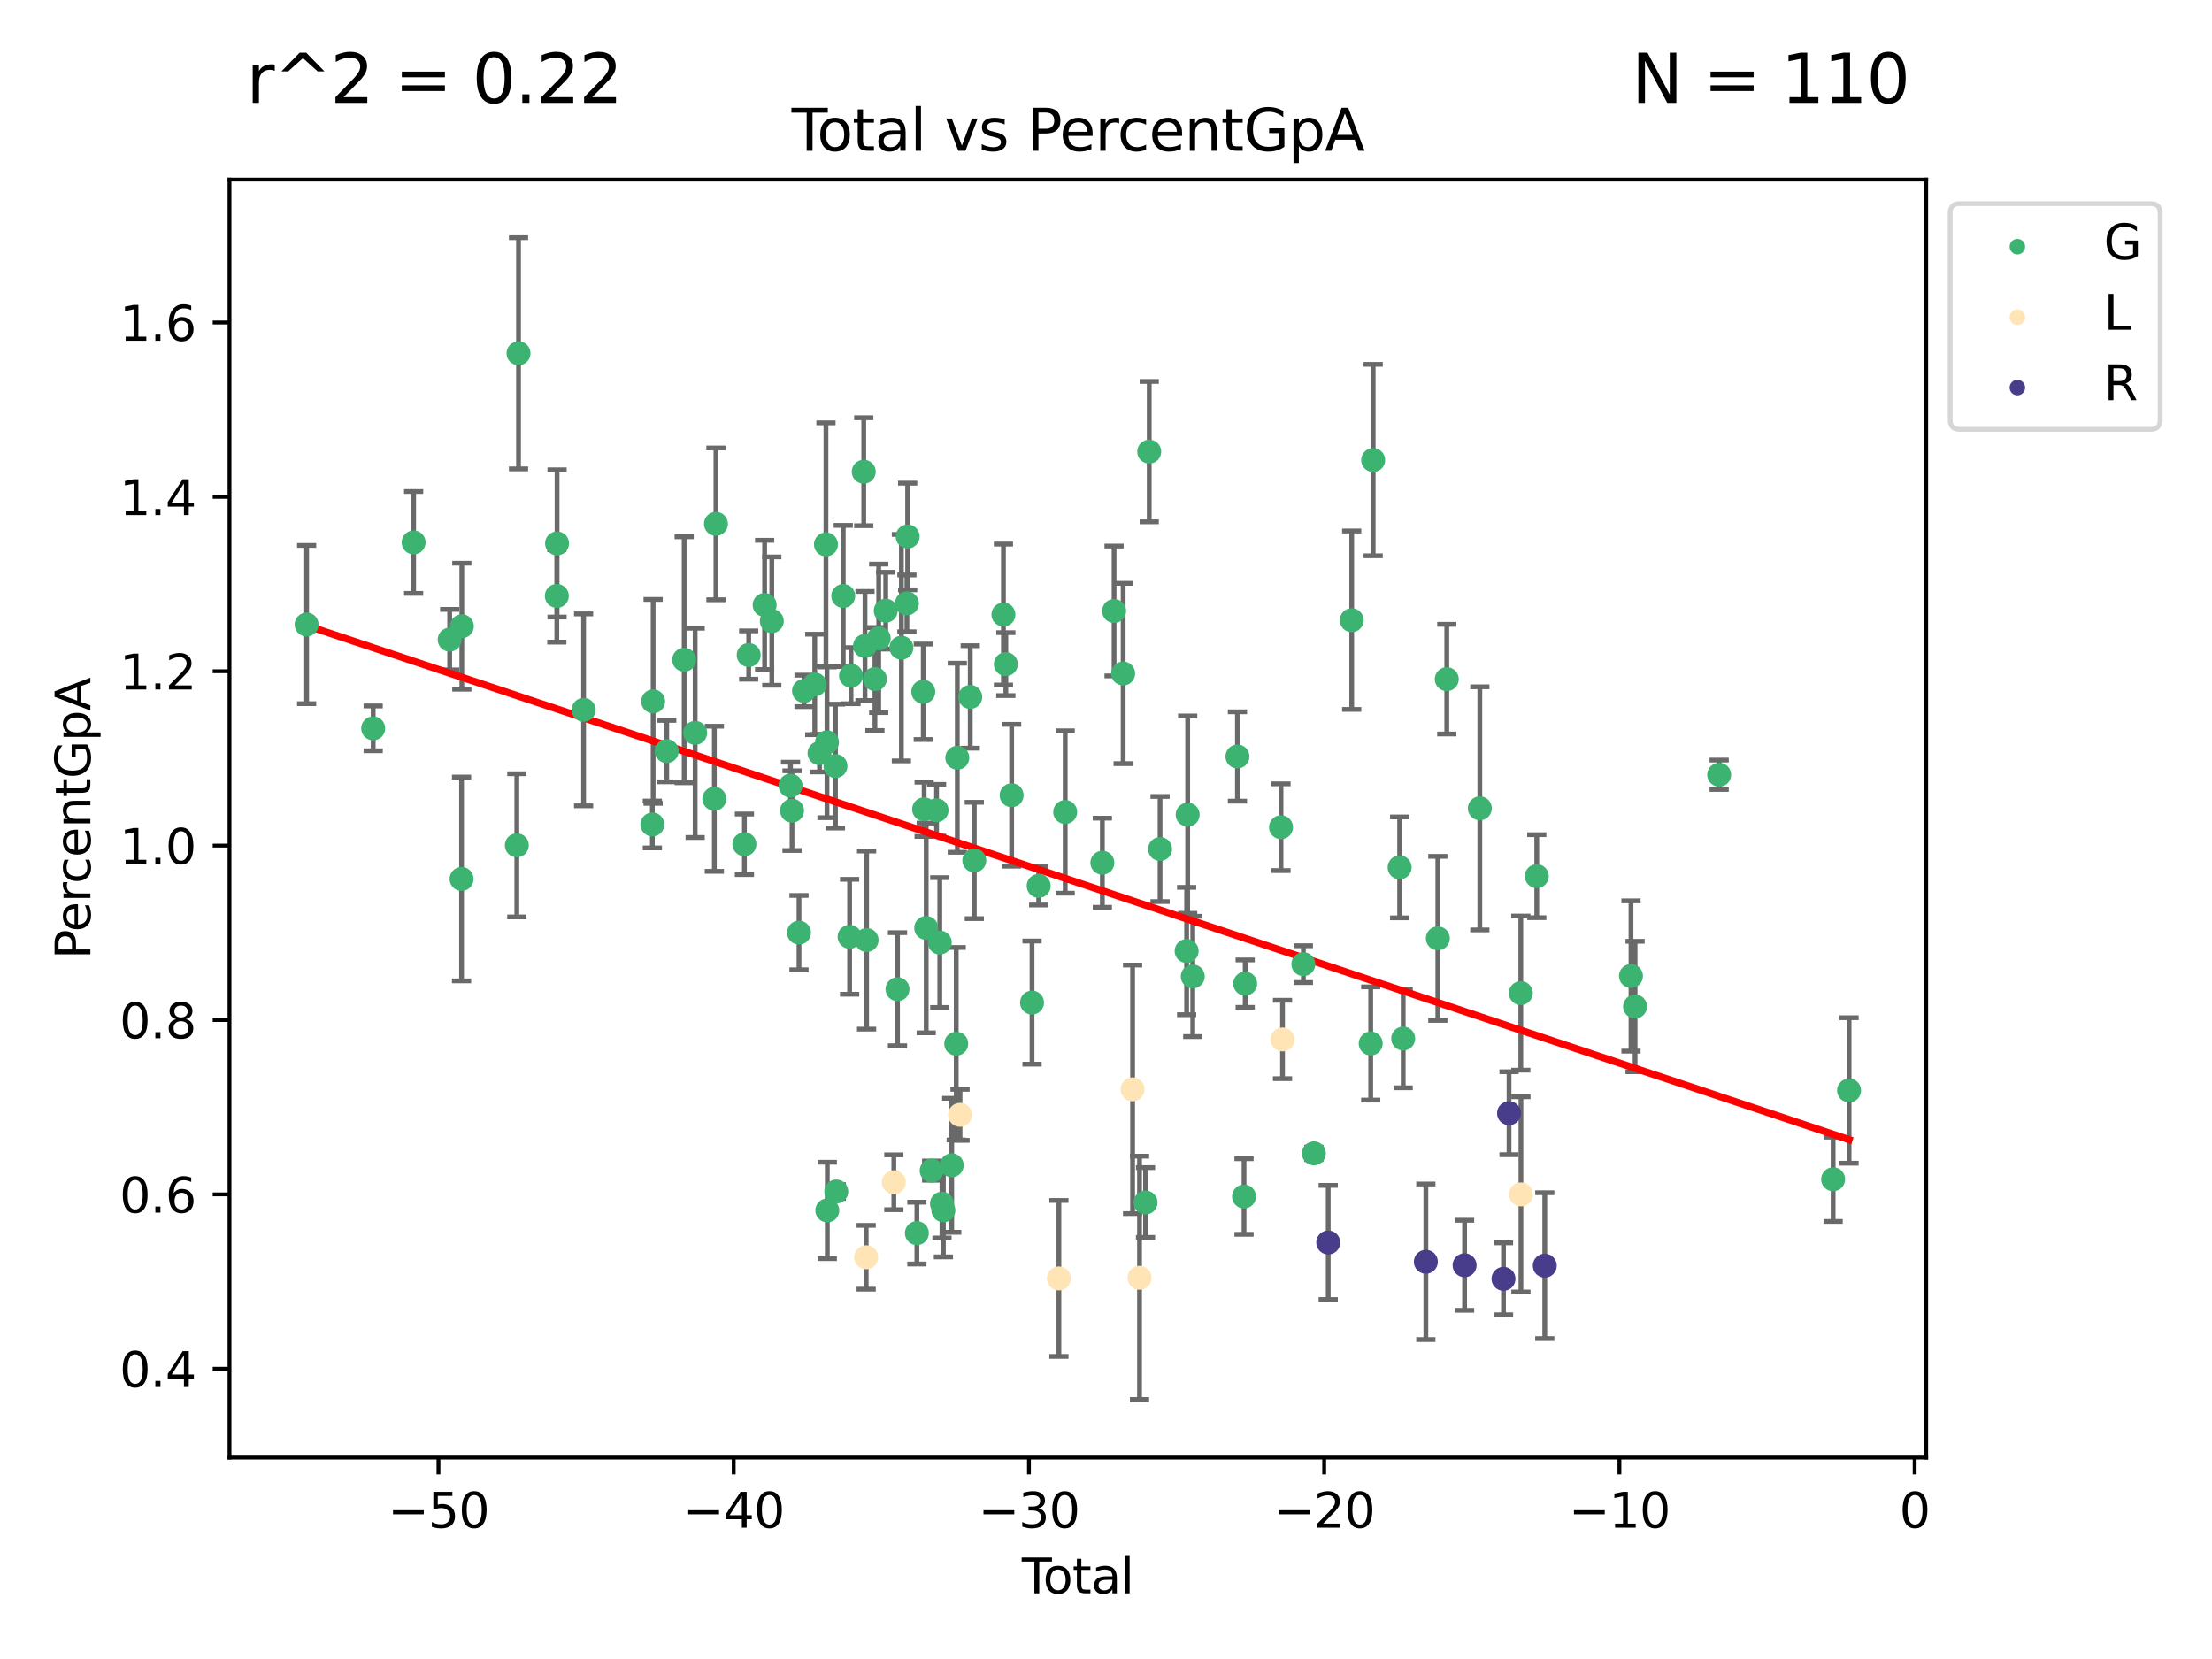 <?xml version="1.0" encoding="utf-8" standalone="no"?>
<!DOCTYPE svg PUBLIC "-//W3C//DTD SVG 1.1//EN"
  "http://www.w3.org/Graphics/SVG/1.1/DTD/svg11.dtd">
<svg xmlns:xlink="http://www.w3.org/1999/xlink" width="460.8pt" height="345.6pt" viewBox="0 0 460.8 345.6" xmlns="http://www.w3.org/2000/svg" version="1.1">
 <defs>
  <style type="text/css">*{stroke-linejoin: round; stroke-linecap: butt}</style>
 </defs>
 <g id="figure_1">
  <g id="patch_1">
   <path d="M 0 345.6 
L 460.8 345.6 
L 460.8 0 
L 0 0 
z
" style="fill: #ffffff"/>
  </g>
  <g id="axes_1">
   <g id="patch_2">
    <path d="M 47.81 303.64 
L 401.26 303.64 
L 401.26 37.411 
L 47.81 37.411 
z
" style="fill: #ffffff"/>
   </g>
   <g id="PathCollection_1">
    <defs>
     <path id="mb9b21b0e7b" d="M 0 1.118 
C 0.297 1.118 0.581 1 0.791 0.791 
C 1 0.581 1.118 0.297 1.118 0 
C 1.118 -0.297 1 -0.581 0.791 -0.791 
C 0.581 -1 0.297 -1.118 0 -1.118 
C -0.297 -1.118 -0.581 -1 -0.791 -0.791 
C -1 -0.581 -1.118 -0.297 -1.118 0 
C -1.118 0.297 -1 0.581 -0.791 0.791 
C -0.581 1 -0.297 1.118 0 1.118 
z
" style="stroke: #3cb371"/>
    </defs>
    <g clip-path="url(#p97706a49ff)">
     <use xlink:href="#mb9b21b0e7b" x="63.876" y="130.103" style="fill: #3cb371; stroke: #3cb371"/>
     <use xlink:href="#mb9b21b0e7b" x="77.74" y="151.73" style="fill: #3cb371; stroke: #3cb371"/>
     <use xlink:href="#mb9b21b0e7b" x="86.165" y="113.002" style="fill: #3cb371; stroke: #3cb371"/>
     <use xlink:href="#mb9b21b0e7b" x="93.677" y="133.247" style="fill: #3cb371; stroke: #3cb371"/>
     <use xlink:href="#mb9b21b0e7b" x="96.153" y="183.108" style="fill: #3cb371; stroke: #3cb371"/>
     <use xlink:href="#mb9b21b0e7b" x="96.207" y="130.459" style="fill: #3cb371; stroke: #3cb371"/>
     <use xlink:href="#mb9b21b0e7b" x="107.664" y="176.096" style="fill: #3cb371; stroke: #3cb371"/>
     <use xlink:href="#mb9b21b0e7b" x="108.018" y="73.596" style="fill: #3cb371; stroke: #3cb371"/>
     <use xlink:href="#mb9b21b0e7b" x="115.997" y="124.144" style="fill: #3cb371; stroke: #3cb371"/>
     <use xlink:href="#mb9b21b0e7b" x="116.045" y="113.205" style="fill: #3cb371; stroke: #3cb371"/>
     <use xlink:href="#mb9b21b0e7b" x="121.576" y="147.876" style="fill: #3cb371; stroke: #3cb371"/>
     <use xlink:href="#mb9b21b0e7b" x="135.901" y="171.752" style="fill: #3cb371; stroke: #3cb371"/>
     <use xlink:href="#mb9b21b0e7b" x="136.061" y="146.111" style="fill: #3cb371; stroke: #3cb371"/>
     <use xlink:href="#mb9b21b0e7b" x="138.893" y="156.473" style="fill: #3cb371; stroke: #3cb371"/>
     <use xlink:href="#mb9b21b0e7b" x="142.525" y="137.443" style="fill: #3cb371; stroke: #3cb371"/>
     <use xlink:href="#mb9b21b0e7b" x="144.813" y="152.668" style="fill: #3cb371; stroke: #3cb371"/>
     <use xlink:href="#mb9b21b0e7b" x="148.811" y="166.4" style="fill: #3cb371; stroke: #3cb371"/>
     <use xlink:href="#mb9b21b0e7b" x="149.143" y="109.133" style="fill: #3cb371; stroke: #3cb371"/>
     <use xlink:href="#mb9b21b0e7b" x="155.077" y="175.878" style="fill: #3cb371; stroke: #3cb371"/>
     <use xlink:href="#mb9b21b0e7b" x="155.967" y="136.456" style="fill: #3cb371; stroke: #3cb371"/>
     <use xlink:href="#mb9b21b0e7b" x="159.287" y="126.019" style="fill: #3cb371; stroke: #3cb371"/>
     <use xlink:href="#mb9b21b0e7b" x="160.781" y="129.387" style="fill: #3cb371; stroke: #3cb371"/>
     <use xlink:href="#mb9b21b0e7b" x="164.684" y="163.663" style="fill: #3cb371; stroke: #3cb371"/>
     <use xlink:href="#mb9b21b0e7b" x="164.996" y="168.875" style="fill: #3cb371; stroke: #3cb371"/>
     <use xlink:href="#mb9b21b0e7b" x="166.445" y="194.278" style="fill: #3cb371; stroke: #3cb371"/>
     <use xlink:href="#mb9b21b0e7b" x="167.494" y="143.927" style="fill: #3cb371; stroke: #3cb371"/>
     <use xlink:href="#mb9b21b0e7b" x="169.728" y="142.581" style="fill: #3cb371; stroke: #3cb371"/>
     <use xlink:href="#mb9b21b0e7b" x="170.721" y="156.909" style="fill: #3cb371; stroke: #3cb371"/>
     <use xlink:href="#mb9b21b0e7b" x="172.061" y="113.413" style="fill: #3cb371; stroke: #3cb371"/>
     <use xlink:href="#mb9b21b0e7b" x="172.277" y="154.635" style="fill: #3cb371; stroke: #3cb371"/>
     <use xlink:href="#mb9b21b0e7b" x="172.345" y="252.155" style="fill: #3cb371; stroke: #3cb371"/>
     <use xlink:href="#mb9b21b0e7b" x="174.041" y="159.587" style="fill: #3cb371; stroke: #3cb371"/>
     <use xlink:href="#mb9b21b0e7b" x="174.217" y="248.218" style="fill: #3cb371; stroke: #3cb371"/>
     <use xlink:href="#mb9b21b0e7b" x="175.666" y="124.151" style="fill: #3cb371; stroke: #3cb371"/>
     <use xlink:href="#mb9b21b0e7b" x="176.989" y="195.151" style="fill: #3cb371; stroke: #3cb371"/>
     <use xlink:href="#mb9b21b0e7b" x="177.283" y="140.759" style="fill: #3cb371; stroke: #3cb371"/>
     <use xlink:href="#mb9b21b0e7b" x="179.933" y="98.27" style="fill: #3cb371; stroke: #3cb371"/>
     <use xlink:href="#mb9b21b0e7b" x="180.193" y="134.567" style="fill: #3cb371; stroke: #3cb371"/>
     <use xlink:href="#mb9b21b0e7b" x="180.529" y="195.828" style="fill: #3cb371; stroke: #3cb371"/>
     <use xlink:href="#mb9b21b0e7b" x="182.262" y="141.457" style="fill: #3cb371; stroke: #3cb371"/>
     <use xlink:href="#mb9b21b0e7b" x="183.051" y="132.983" style="fill: #3cb371; stroke: #3cb371"/>
     <use xlink:href="#mb9b21b0e7b" x="184.513" y="127.213" style="fill: #3cb371; stroke: #3cb371"/>
     <use xlink:href="#mb9b21b0e7b" x="186.966" y="206.07" style="fill: #3cb371; stroke: #3cb371"/>
     <use xlink:href="#mb9b21b0e7b" x="187.776" y="134.925" style="fill: #3cb371; stroke: #3cb371"/>
     <use xlink:href="#mb9b21b0e7b" x="188.926" y="125.691" style="fill: #3cb371; stroke: #3cb371"/>
     <use xlink:href="#mb9b21b0e7b" x="189.08" y="111.762" style="fill: #3cb371; stroke: #3cb371"/>
     <use xlink:href="#mb9b21b0e7b" x="191.002" y="256.88" style="fill: #3cb371; stroke: #3cb371"/>
     <use xlink:href="#mb9b21b0e7b" x="192.333" y="144.113" style="fill: #3cb371; stroke: #3cb371"/>
     <use xlink:href="#mb9b21b0e7b" x="192.511" y="168.591" style="fill: #3cb371; stroke: #3cb371"/>
     <use xlink:href="#mb9b21b0e7b" x="192.945" y="193.308" style="fill: #3cb371; stroke: #3cb371"/>
     <use xlink:href="#mb9b21b0e7b" x="194.08" y="243.862" style="fill: #3cb371; stroke: #3cb371"/>
     <use xlink:href="#mb9b21b0e7b" x="195.102" y="168.794" style="fill: #3cb371; stroke: #3cb371"/>
     <use xlink:href="#mb9b21b0e7b" x="195.772" y="196.348" style="fill: #3cb371; stroke: #3cb371"/>
     <use xlink:href="#mb9b21b0e7b" x="196.228" y="250.744" style="fill: #3cb371; stroke: #3cb371"/>
     <use xlink:href="#mb9b21b0e7b" x="196.524" y="252.128" style="fill: #3cb371; stroke: #3cb371"/>
     <use xlink:href="#mb9b21b0e7b" x="198.262" y="242.752" style="fill: #3cb371; stroke: #3cb371"/>
     <use xlink:href="#mb9b21b0e7b" x="199.2" y="217.424" style="fill: #3cb371; stroke: #3cb371"/>
     <use xlink:href="#mb9b21b0e7b" x="199.422" y="157.855" style="fill: #3cb371; stroke: #3cb371"/>
     <use xlink:href="#mb9b21b0e7b" x="202.119" y="145.188" style="fill: #3cb371; stroke: #3cb371"/>
     <use xlink:href="#mb9b21b0e7b" x="202.966" y="179.249" style="fill: #3cb371; stroke: #3cb371"/>
     <use xlink:href="#mb9b21b0e7b" x="209.031" y="128.023" style="fill: #3cb371; stroke: #3cb371"/>
     <use xlink:href="#mb9b21b0e7b" x="209.532" y="138.352" style="fill: #3cb371; stroke: #3cb371"/>
     <use xlink:href="#mb9b21b0e7b" x="210.741" y="165.666" style="fill: #3cb371; stroke: #3cb371"/>
     <use xlink:href="#mb9b21b0e7b" x="214.99" y="208.858" style="fill: #3cb371; stroke: #3cb371"/>
     <use xlink:href="#mb9b21b0e7b" x="216.374" y="184.555" style="fill: #3cb371; stroke: #3cb371"/>
     <use xlink:href="#mb9b21b0e7b" x="221.9" y="169.156" style="fill: #3cb371; stroke: #3cb371"/>
     <use xlink:href="#mb9b21b0e7b" x="229.64" y="179.727" style="fill: #3cb371; stroke: #3cb371"/>
     <use xlink:href="#mb9b21b0e7b" x="232.08" y="127.281" style="fill: #3cb371; stroke: #3cb371"/>
     <use xlink:href="#mb9b21b0e7b" x="233.972" y="140.301" style="fill: #3cb371; stroke: #3cb371"/>
     <use xlink:href="#mb9b21b0e7b" x="238.636" y="250.508" style="fill: #3cb371; stroke: #3cb371"/>
     <use xlink:href="#mb9b21b0e7b" x="239.405" y="94.084" style="fill: #3cb371; stroke: #3cb371"/>
     <use xlink:href="#mb9b21b0e7b" x="241.662" y="176.867" style="fill: #3cb371; stroke: #3cb371"/>
     <use xlink:href="#mb9b21b0e7b" x="247.197" y="198.115" style="fill: #3cb371; stroke: #3cb371"/>
     <use xlink:href="#mb9b21b0e7b" x="247.411" y="169.708" style="fill: #3cb371; stroke: #3cb371"/>
     <use xlink:href="#mb9b21b0e7b" x="248.474" y="203.408" style="fill: #3cb371; stroke: #3cb371"/>
     <use xlink:href="#mb9b21b0e7b" x="257.78" y="157.592" style="fill: #3cb371; stroke: #3cb371"/>
     <use xlink:href="#mb9b21b0e7b" x="259.154" y="249.256" style="fill: #3cb371; stroke: #3cb371"/>
     <use xlink:href="#mb9b21b0e7b" x="259.394" y="204.91" style="fill: #3cb371; stroke: #3cb371"/>
     <use xlink:href="#mb9b21b0e7b" x="266.857" y="172.324" style="fill: #3cb371; stroke: #3cb371"/>
     <use xlink:href="#mb9b21b0e7b" x="271.516" y="200.848" style="fill: #3cb371; stroke: #3cb371"/>
     <use xlink:href="#mb9b21b0e7b" x="273.701" y="240.265" style="fill: #3cb371; stroke: #3cb371"/>
     <use xlink:href="#mb9b21b0e7b" x="281.586" y="129.2" style="fill: #3cb371; stroke: #3cb371"/>
     <use xlink:href="#mb9b21b0e7b" x="285.543" y="217.379" style="fill: #3cb371; stroke: #3cb371"/>
     <use xlink:href="#mb9b21b0e7b" x="286.057" y="95.841" style="fill: #3cb371; stroke: #3cb371"/>
     <use xlink:href="#mb9b21b0e7b" x="291.571" y="180.693" style="fill: #3cb371; stroke: #3cb371"/>
     <use xlink:href="#mb9b21b0e7b" x="292.31" y="216.347" style="fill: #3cb371; stroke: #3cb371"/>
     <use xlink:href="#mb9b21b0e7b" x="299.528" y="195.476" style="fill: #3cb371; stroke: #3cb371"/>
     <use xlink:href="#mb9b21b0e7b" x="301.391" y="141.482" style="fill: #3cb371; stroke: #3cb371"/>
     <use xlink:href="#mb9b21b0e7b" x="308.277" y="168.392" style="fill: #3cb371; stroke: #3cb371"/>
     <use xlink:href="#mb9b21b0e7b" x="316.811" y="206.879" style="fill: #3cb371; stroke: #3cb371"/>
     <use xlink:href="#mb9b21b0e7b" x="320.138" y="182.525" style="fill: #3cb371; stroke: #3cb371"/>
     <use xlink:href="#mb9b21b0e7b" x="339.764" y="203.318" style="fill: #3cb371; stroke: #3cb371"/>
     <use xlink:href="#mb9b21b0e7b" x="340.617" y="209.676" style="fill: #3cb371; stroke: #3cb371"/>
     <use xlink:href="#mb9b21b0e7b" x="358.135" y="161.396" style="fill: #3cb371; stroke: #3cb371"/>
     <use xlink:href="#mb9b21b0e7b" x="381.875" y="245.662" style="fill: #3cb371; stroke: #3cb371"/>
     <use xlink:href="#mb9b21b0e7b" x="385.194" y="227.166" style="fill: #3cb371; stroke: #3cb371"/>
    </g>
   </g>
   <g id="PathCollection_2">
    <defs>
     <path id="mfe8dbbd12c" d="M 0 1.118 
C 0.297 1.118 0.581 1 0.791 0.791 
C 1 0.581 1.118 0.297 1.118 0 
C 1.118 -0.297 1 -0.581 0.791 -0.791 
C 0.581 -1 0.297 -1.118 0 -1.118 
C -0.297 -1.118 -0.581 -1 -0.791 -0.791 
C -1 -0.581 -1.118 -0.297 -1.118 0 
C -1.118 0.297 -1 0.581 -0.791 0.791 
C -0.581 1 -0.297 1.118 0 1.118 
z
" style="stroke: #ffe4b5"/>
    </defs>
    <g clip-path="url(#p97706a49ff)">
     <use xlink:href="#mfe8dbbd12c" x="180.439" y="261.911" style="fill: #ffe4b5; stroke: #ffe4b5"/>
     <use xlink:href="#mfe8dbbd12c" x="186.202" y="246.288" style="fill: #ffe4b5; stroke: #ffe4b5"/>
     <use xlink:href="#mfe8dbbd12c" x="199.993" y="232.24" style="fill: #ffe4b5; stroke: #ffe4b5"/>
     <use xlink:href="#mfe8dbbd12c" x="220.586" y="266.325" style="fill: #ffe4b5; stroke: #ffe4b5"/>
     <use xlink:href="#mfe8dbbd12c" x="235.939" y="226.927" style="fill: #ffe4b5; stroke: #ffe4b5"/>
     <use xlink:href="#mfe8dbbd12c" x="237.384" y="266.194" style="fill: #ffe4b5; stroke: #ffe4b5"/>
     <use xlink:href="#mfe8dbbd12c" x="267.174" y="216.54" style="fill: #ffe4b5; stroke: #ffe4b5"/>
     <use xlink:href="#mfe8dbbd12c" x="316.838" y="248.815" style="fill: #ffe4b5; stroke: #ffe4b5"/>
    </g>
   </g>
   <g id="PathCollection_3">
    <defs>
     <path id="me57ebc5a84" d="M 0 1.118 
C 0.297 1.118 0.581 1 0.791 0.791 
C 1 0.581 1.118 0.297 1.118 0 
C 1.118 -0.297 1 -0.581 0.791 -0.791 
C 0.581 -1 0.297 -1.118 0 -1.118 
C -0.297 -1.118 -0.581 -1 -0.791 -0.791 
C -1 -0.581 -1.118 -0.297 -1.118 0 
C -1.118 0.297 -1 0.581 -0.791 0.791 
C -0.581 1 -0.297 1.118 0 1.118 
z
" style="stroke: #483d8b"/>
    </defs>
    <g clip-path="url(#p97706a49ff)">
     <use xlink:href="#me57ebc5a84" x="276.694" y="258.833" style="fill: #483d8b; stroke: #483d8b"/>
     <use xlink:href="#me57ebc5a84" x="297.031" y="262.856" style="fill: #483d8b; stroke: #483d8b"/>
     <use xlink:href="#me57ebc5a84" x="305.101" y="263.58" style="fill: #483d8b; stroke: #483d8b"/>
     <use xlink:href="#me57ebc5a84" x="313.205" y="266.406" style="fill: #483d8b; stroke: #483d8b"/>
     <use xlink:href="#me57ebc5a84" x="314.358" y="231.903" style="fill: #483d8b; stroke: #483d8b"/>
     <use xlink:href="#me57ebc5a84" x="321.805" y="263.664" style="fill: #483d8b; stroke: #483d8b"/>
    </g>
   </g>
   <g id="matplotlib.axis_1">
    <g id="xtick_1">
     <g id="line2d_1">
      <defs>
       <path id="m99d3fc4baa" d="M 0 0 
L 0 3.5 
" style="stroke: #000000; stroke-width: 0.8"/>
      </defs>
      <g>
       <use xlink:href="#m99d3fc4baa" x="91.341" y="303.64" style="stroke: #000000; stroke-width: 0.8"/>
      </g>
     </g>
     <g id="text_1">
      <!-- −50 -->
      <g transform="translate(80.789 318.238)scale(0.1 -0.1)">
       <defs>
        <path id="DejaVuSans-2212" d="M 678 2272 
L 4684 2272 
L 4684 1741 
L 678 1741 
L 678 2272 
z
" transform="scale(0.016)"/>
        <path id="DejaVuSans-35" d="M 691 4666 
L 3169 4666 
L 3169 4134 
L 1269 4134 
L 1269 2991 
Q 1406 3038 1543 3061 
Q 1681 3084 1819 3084 
Q 2600 3084 3056 2656 
Q 3513 2228 3513 1497 
Q 3513 744 3044 326 
Q 2575 -91 1722 -91 
Q 1428 -91 1123 -41 
Q 819 9 494 109 
L 494 744 
Q 775 591 1075 516 
Q 1375 441 1709 441 
Q 2250 441 2565 725 
Q 2881 1009 2881 1497 
Q 2881 1984 2565 2268 
Q 2250 2553 1709 2553 
Q 1456 2553 1204 2497 
Q 953 2441 691 2322 
L 691 4666 
z
" transform="scale(0.016)"/>
        <path id="DejaVuSans-30" d="M 2034 4250 
Q 1547 4250 1301 3770 
Q 1056 3291 1056 2328 
Q 1056 1369 1301 889 
Q 1547 409 2034 409 
Q 2525 409 2770 889 
Q 3016 1369 3016 2328 
Q 3016 3291 2770 3770 
Q 2525 4250 2034 4250 
z
M 2034 4750 
Q 2819 4750 3233 4129 
Q 3647 3509 3647 2328 
Q 3647 1150 3233 529 
Q 2819 -91 2034 -91 
Q 1250 -91 836 529 
Q 422 1150 422 2328 
Q 422 3509 836 4129 
Q 1250 4750 2034 4750 
z
" transform="scale(0.016)"/>
       </defs>
       <use xlink:href="#DejaVuSans-2212"/>
       <use xlink:href="#DejaVuSans-35" x="83.789"/>
       <use xlink:href="#DejaVuSans-30" x="147.412"/>
      </g>
     </g>
    </g>
    <g id="xtick_2">
     <g id="line2d_2">
      <g>
       <use xlink:href="#m99d3fc4baa" x="152.844" y="303.64" style="stroke: #000000; stroke-width: 0.8"/>
      </g>
     </g>
     <g id="text_2">
      <!-- −40 -->
      <g transform="translate(142.292 318.238)scale(0.1 -0.1)">
       <defs>
        <path id="DejaVuSans-34" d="M 2419 4116 
L 825 1625 
L 2419 1625 
L 2419 4116 
z
M 2253 4666 
L 3047 4666 
L 3047 1625 
L 3713 1625 
L 3713 1100 
L 3047 1100 
L 3047 0 
L 2419 0 
L 2419 1100 
L 313 1100 
L 313 1709 
L 2253 4666 
z
" transform="scale(0.016)"/>
       </defs>
       <use xlink:href="#DejaVuSans-2212"/>
       <use xlink:href="#DejaVuSans-34" x="83.789"/>
       <use xlink:href="#DejaVuSans-30" x="147.412"/>
      </g>
     </g>
    </g>
    <g id="xtick_3">
     <g id="line2d_3">
      <g>
       <use xlink:href="#m99d3fc4baa" x="214.347" y="303.64" style="stroke: #000000; stroke-width: 0.8"/>
      </g>
     </g>
     <g id="text_3">
      <!-- −30 -->
      <g transform="translate(203.795 318.238)scale(0.1 -0.1)">
       <defs>
        <path id="DejaVuSans-33" d="M 2597 2516 
Q 3050 2419 3304 2112 
Q 3559 1806 3559 1356 
Q 3559 666 3084 287 
Q 2609 -91 1734 -91 
Q 1441 -91 1130 -33 
Q 819 25 488 141 
L 488 750 
Q 750 597 1062 519 
Q 1375 441 1716 441 
Q 2309 441 2620 675 
Q 2931 909 2931 1356 
Q 2931 1769 2642 2001 
Q 2353 2234 1838 2234 
L 1294 2234 
L 1294 2753 
L 1863 2753 
Q 2328 2753 2575 2939 
Q 2822 3125 2822 3475 
Q 2822 3834 2567 4026 
Q 2313 4219 1838 4219 
Q 1578 4219 1281 4162 
Q 984 4106 628 3988 
L 628 4550 
Q 988 4650 1302 4700 
Q 1616 4750 1894 4750 
Q 2613 4750 3031 4423 
Q 3450 4097 3450 3541 
Q 3450 3153 3228 2886 
Q 3006 2619 2597 2516 
z
" transform="scale(0.016)"/>
       </defs>
       <use xlink:href="#DejaVuSans-2212"/>
       <use xlink:href="#DejaVuSans-33" x="83.789"/>
       <use xlink:href="#DejaVuSans-30" x="147.412"/>
      </g>
     </g>
    </g>
    <g id="xtick_4">
     <g id="line2d_4">
      <g>
       <use xlink:href="#m99d3fc4baa" x="275.85" y="303.64" style="stroke: #000000; stroke-width: 0.8"/>
      </g>
     </g>
     <g id="text_4">
      <!-- −20 -->
      <g transform="translate(265.298 318.238)scale(0.1 -0.1)">
       <defs>
        <path id="DejaVuSans-32" d="M 1228 531 
L 3431 531 
L 3431 0 
L 469 0 
L 469 531 
Q 828 903 1448 1529 
Q 2069 2156 2228 2338 
Q 2531 2678 2651 2914 
Q 2772 3150 2772 3378 
Q 2772 3750 2511 3984 
Q 2250 4219 1831 4219 
Q 1534 4219 1204 4116 
Q 875 4013 500 3803 
L 500 4441 
Q 881 4594 1212 4672 
Q 1544 4750 1819 4750 
Q 2544 4750 2975 4387 
Q 3406 4025 3406 3419 
Q 3406 3131 3298 2873 
Q 3191 2616 2906 2266 
Q 2828 2175 2409 1742 
Q 1991 1309 1228 531 
z
" transform="scale(0.016)"/>
       </defs>
       <use xlink:href="#DejaVuSans-2212"/>
       <use xlink:href="#DejaVuSans-32" x="83.789"/>
       <use xlink:href="#DejaVuSans-30" x="147.412"/>
      </g>
     </g>
    </g>
    <g id="xtick_5">
     <g id="line2d_5">
      <g>
       <use xlink:href="#m99d3fc4baa" x="337.353" y="303.64" style="stroke: #000000; stroke-width: 0.8"/>
      </g>
     </g>
     <g id="text_5">
      <!-- −10 -->
      <g transform="translate(326.801 318.238)scale(0.1 -0.1)">
       <defs>
        <path id="DejaVuSans-31" d="M 794 531 
L 1825 531 
L 1825 4091 
L 703 3866 
L 703 4441 
L 1819 4666 
L 2450 4666 
L 2450 531 
L 3481 531 
L 3481 0 
L 794 0 
L 794 531 
z
" transform="scale(0.016)"/>
       </defs>
       <use xlink:href="#DejaVuSans-2212"/>
       <use xlink:href="#DejaVuSans-31" x="83.789"/>
       <use xlink:href="#DejaVuSans-30" x="147.412"/>
      </g>
     </g>
    </g>
    <g id="xtick_6">
     <g id="line2d_6">
      <g>
       <use xlink:href="#m99d3fc4baa" x="398.856" y="303.64" style="stroke: #000000; stroke-width: 0.8"/>
      </g>
     </g>
     <g id="text_6">
      <!-- 0 -->
      <g transform="translate(395.675 318.238)scale(0.1 -0.1)">
       <use xlink:href="#DejaVuSans-30"/>
      </g>
     </g>
    </g>
    <g id="text_7">
     <!-- Total -->
     <g transform="translate(212.858 331.917)scale(0.1 -0.1)">
      <defs>
       <path id="DejaVuSans-54" d="M -19 4666 
L 3928 4666 
L 3928 4134 
L 2272 4134 
L 2272 0 
L 1638 0 
L 1638 4134 
L -19 4134 
L -19 4666 
z
" transform="scale(0.016)"/>
       <path id="DejaVuSans-6f" d="M 1959 3097 
Q 1497 3097 1228 2736 
Q 959 2375 959 1747 
Q 959 1119 1226 758 
Q 1494 397 1959 397 
Q 2419 397 2687 759 
Q 2956 1122 2956 1747 
Q 2956 2369 2687 2733 
Q 2419 3097 1959 3097 
z
M 1959 3584 
Q 2709 3584 3137 3096 
Q 3566 2609 3566 1747 
Q 3566 888 3137 398 
Q 2709 -91 1959 -91 
Q 1206 -91 779 398 
Q 353 888 353 1747 
Q 353 2609 779 3096 
Q 1206 3584 1959 3584 
z
" transform="scale(0.016)"/>
       <path id="DejaVuSans-74" d="M 1172 4494 
L 1172 3500 
L 2356 3500 
L 2356 3053 
L 1172 3053 
L 1172 1153 
Q 1172 725 1289 603 
Q 1406 481 1766 481 
L 2356 481 
L 2356 0 
L 1766 0 
Q 1100 0 847 248 
Q 594 497 594 1153 
L 594 3053 
L 172 3053 
L 172 3500 
L 594 3500 
L 594 4494 
L 1172 4494 
z
" transform="scale(0.016)"/>
       <path id="DejaVuSans-61" d="M 2194 1759 
Q 1497 1759 1228 1600 
Q 959 1441 959 1056 
Q 959 750 1161 570 
Q 1363 391 1709 391 
Q 2188 391 2477 730 
Q 2766 1069 2766 1631 
L 2766 1759 
L 2194 1759 
z
M 3341 1997 
L 3341 0 
L 2766 0 
L 2766 531 
Q 2569 213 2275 61 
Q 1981 -91 1556 -91 
Q 1019 -91 701 211 
Q 384 513 384 1019 
Q 384 1609 779 1909 
Q 1175 2209 1959 2209 
L 2766 2209 
L 2766 2266 
Q 2766 2663 2505 2880 
Q 2244 3097 1772 3097 
Q 1472 3097 1187 3025 
Q 903 2953 641 2809 
L 641 3341 
Q 956 3463 1253 3523 
Q 1550 3584 1831 3584 
Q 2591 3584 2966 3190 
Q 3341 2797 3341 1997 
z
" transform="scale(0.016)"/>
       <path id="DejaVuSans-6c" d="M 603 4863 
L 1178 4863 
L 1178 0 
L 603 0 
L 603 4863 
z
" transform="scale(0.016)"/>
      </defs>
      <use xlink:href="#DejaVuSans-54"/>
      <use xlink:href="#DejaVuSans-6f" x="44.084"/>
      <use xlink:href="#DejaVuSans-74" x="105.266"/>
      <use xlink:href="#DejaVuSans-61" x="144.475"/>
      <use xlink:href="#DejaVuSans-6c" x="205.754"/>
     </g>
    </g>
   </g>
   <g id="matplotlib.axis_2">
    <g id="ytick_1">
     <g id="line2d_7">
      <defs>
       <path id="m9f95770051" d="M 0 0 
L -3.5 0 
" style="stroke: #000000; stroke-width: 0.8"/>
      </defs>
      <g>
       <use xlink:href="#m9f95770051" x="47.81" y="285.139" style="stroke: #000000; stroke-width: 0.8"/>
      </g>
     </g>
     <g id="text_8">
      <!-- 0.4 -->
      <g transform="translate(24.907 288.939)scale(0.1 -0.1)">
       <defs>
        <path id="DejaVuSans-2e" d="M 684 794 
L 1344 794 
L 1344 0 
L 684 0 
L 684 794 
z
" transform="scale(0.016)"/>
       </defs>
       <use xlink:href="#DejaVuSans-30"/>
       <use xlink:href="#DejaVuSans-2e" x="63.623"/>
       <use xlink:href="#DejaVuSans-34" x="95.41"/>
      </g>
     </g>
    </g>
    <g id="ytick_2">
     <g id="line2d_8">
      <g>
       <use xlink:href="#m9f95770051" x="47.81" y="248.813" style="stroke: #000000; stroke-width: 0.8"/>
      </g>
     </g>
     <g id="text_9">
      <!-- 0.6 -->
      <g transform="translate(24.907 252.612)scale(0.1 -0.1)">
       <defs>
        <path id="DejaVuSans-36" d="M 2113 2584 
Q 1688 2584 1439 2293 
Q 1191 2003 1191 1497 
Q 1191 994 1439 701 
Q 1688 409 2113 409 
Q 2538 409 2786 701 
Q 3034 994 3034 1497 
Q 3034 2003 2786 2293 
Q 2538 2584 2113 2584 
z
M 3366 4563 
L 3366 3988 
Q 3128 4100 2886 4159 
Q 2644 4219 2406 4219 
Q 1781 4219 1451 3797 
Q 1122 3375 1075 2522 
Q 1259 2794 1537 2939 
Q 1816 3084 2150 3084 
Q 2853 3084 3261 2657 
Q 3669 2231 3669 1497 
Q 3669 778 3244 343 
Q 2819 -91 2113 -91 
Q 1303 -91 875 529 
Q 447 1150 447 2328 
Q 447 3434 972 4092 
Q 1497 4750 2381 4750 
Q 2619 4750 2861 4703 
Q 3103 4656 3366 4563 
z
" transform="scale(0.016)"/>
       </defs>
       <use xlink:href="#DejaVuSans-30"/>
       <use xlink:href="#DejaVuSans-2e" x="63.623"/>
       <use xlink:href="#DejaVuSans-36" x="95.41"/>
      </g>
     </g>
    </g>
    <g id="ytick_3">
     <g id="line2d_9">
      <g>
       <use xlink:href="#m9f95770051" x="47.81" y="212.486" style="stroke: #000000; stroke-width: 0.8"/>
      </g>
     </g>
     <g id="text_10">
      <!-- 0.8 -->
      <g transform="translate(24.907 216.285)scale(0.1 -0.1)">
       <defs>
        <path id="DejaVuSans-38" d="M 2034 2216 
Q 1584 2216 1326 1975 
Q 1069 1734 1069 1313 
Q 1069 891 1326 650 
Q 1584 409 2034 409 
Q 2484 409 2743 651 
Q 3003 894 3003 1313 
Q 3003 1734 2745 1975 
Q 2488 2216 2034 2216 
z
M 1403 2484 
Q 997 2584 770 2862 
Q 544 3141 544 3541 
Q 544 4100 942 4425 
Q 1341 4750 2034 4750 
Q 2731 4750 3128 4425 
Q 3525 4100 3525 3541 
Q 3525 3141 3298 2862 
Q 3072 2584 2669 2484 
Q 3125 2378 3379 2068 
Q 3634 1759 3634 1313 
Q 3634 634 3220 271 
Q 2806 -91 2034 -91 
Q 1263 -91 848 271 
Q 434 634 434 1313 
Q 434 1759 690 2068 
Q 947 2378 1403 2484 
z
M 1172 3481 
Q 1172 3119 1398 2916 
Q 1625 2713 2034 2713 
Q 2441 2713 2670 2916 
Q 2900 3119 2900 3481 
Q 2900 3844 2670 4047 
Q 2441 4250 2034 4250 
Q 1625 4250 1398 4047 
Q 1172 3844 1172 3481 
z
" transform="scale(0.016)"/>
       </defs>
       <use xlink:href="#DejaVuSans-30"/>
       <use xlink:href="#DejaVuSans-2e" x="63.623"/>
       <use xlink:href="#DejaVuSans-38" x="95.41"/>
      </g>
     </g>
    </g>
    <g id="ytick_4">
     <g id="line2d_10">
      <g>
       <use xlink:href="#m9f95770051" x="47.81" y="176.159" style="stroke: #000000; stroke-width: 0.8"/>
      </g>
     </g>
     <g id="text_11">
      <!-- 1.0 -->
      <g transform="translate(24.907 179.958)scale(0.1 -0.1)">
       <use xlink:href="#DejaVuSans-31"/>
       <use xlink:href="#DejaVuSans-2e" x="63.623"/>
       <use xlink:href="#DejaVuSans-30" x="95.41"/>
      </g>
     </g>
    </g>
    <g id="ytick_5">
     <g id="line2d_11">
      <g>
       <use xlink:href="#m9f95770051" x="47.81" y="139.832" style="stroke: #000000; stroke-width: 0.8"/>
      </g>
     </g>
     <g id="text_12">
      <!-- 1.2 -->
      <g transform="translate(24.907 143.631)scale(0.1 -0.1)">
       <use xlink:href="#DejaVuSans-31"/>
       <use xlink:href="#DejaVuSans-2e" x="63.623"/>
       <use xlink:href="#DejaVuSans-32" x="95.41"/>
      </g>
     </g>
    </g>
    <g id="ytick_6">
     <g id="line2d_12">
      <g>
       <use xlink:href="#m9f95770051" x="47.81" y="103.505" style="stroke: #000000; stroke-width: 0.8"/>
      </g>
     </g>
     <g id="text_13">
      <!-- 1.4 -->
      <g transform="translate(24.907 107.304)scale(0.1 -0.1)">
       <use xlink:href="#DejaVuSans-31"/>
       <use xlink:href="#DejaVuSans-2e" x="63.623"/>
       <use xlink:href="#DejaVuSans-34" x="95.41"/>
      </g>
     </g>
    </g>
    <g id="ytick_7">
     <g id="line2d_13">
      <g>
       <use xlink:href="#m9f95770051" x="47.81" y="67.178" style="stroke: #000000; stroke-width: 0.8"/>
      </g>
     </g>
     <g id="text_14">
      <!-- 1.6 -->
      <g transform="translate(24.907 70.978)scale(0.1 -0.1)">
       <use xlink:href="#DejaVuSans-31"/>
       <use xlink:href="#DejaVuSans-2e" x="63.623"/>
       <use xlink:href="#DejaVuSans-36" x="95.41"/>
      </g>
     </g>
    </g>
    <g id="text_15">
     <!-- PercentGpA -->
     <g transform="translate(18.827 199.802)rotate(-90)scale(0.1 -0.1)">
      <defs>
       <path id="DejaVuSans-50" d="M 1259 4147 
L 1259 2394 
L 2053 2394 
Q 2494 2394 2734 2622 
Q 2975 2850 2975 3272 
Q 2975 3691 2734 3919 
Q 2494 4147 2053 4147 
L 1259 4147 
z
M 628 4666 
L 2053 4666 
Q 2838 4666 3239 4311 
Q 3641 3956 3641 3272 
Q 3641 2581 3239 2228 
Q 2838 1875 2053 1875 
L 1259 1875 
L 1259 0 
L 628 0 
L 628 4666 
z
" transform="scale(0.016)"/>
       <path id="DejaVuSans-65" d="M 3597 1894 
L 3597 1613 
L 953 1613 
Q 991 1019 1311 708 
Q 1631 397 2203 397 
Q 2534 397 2845 478 
Q 3156 559 3463 722 
L 3463 178 
Q 3153 47 2828 -22 
Q 2503 -91 2169 -91 
Q 1331 -91 842 396 
Q 353 884 353 1716 
Q 353 2575 817 3079 
Q 1281 3584 2069 3584 
Q 2775 3584 3186 3129 
Q 3597 2675 3597 1894 
z
M 3022 2063 
Q 3016 2534 2758 2815 
Q 2500 3097 2075 3097 
Q 1594 3097 1305 2825 
Q 1016 2553 972 2059 
L 3022 2063 
z
" transform="scale(0.016)"/>
       <path id="DejaVuSans-72" d="M 2631 2963 
Q 2534 3019 2420 3045 
Q 2306 3072 2169 3072 
Q 1681 3072 1420 2755 
Q 1159 2438 1159 1844 
L 1159 0 
L 581 0 
L 581 3500 
L 1159 3500 
L 1159 2956 
Q 1341 3275 1631 3429 
Q 1922 3584 2338 3584 
Q 2397 3584 2469 3576 
Q 2541 3569 2628 3553 
L 2631 2963 
z
" transform="scale(0.016)"/>
       <path id="DejaVuSans-63" d="M 3122 3366 
L 3122 2828 
Q 2878 2963 2633 3030 
Q 2388 3097 2138 3097 
Q 1578 3097 1268 2742 
Q 959 2388 959 1747 
Q 959 1106 1268 751 
Q 1578 397 2138 397 
Q 2388 397 2633 464 
Q 2878 531 3122 666 
L 3122 134 
Q 2881 22 2623 -34 
Q 2366 -91 2075 -91 
Q 1284 -91 818 406 
Q 353 903 353 1747 
Q 353 2603 823 3093 
Q 1294 3584 2113 3584 
Q 2378 3584 2631 3529 
Q 2884 3475 3122 3366 
z
" transform="scale(0.016)"/>
       <path id="DejaVuSans-6e" d="M 3513 2113 
L 3513 0 
L 2938 0 
L 2938 2094 
Q 2938 2591 2744 2837 
Q 2550 3084 2163 3084 
Q 1697 3084 1428 2787 
Q 1159 2491 1159 1978 
L 1159 0 
L 581 0 
L 581 3500 
L 1159 3500 
L 1159 2956 
Q 1366 3272 1645 3428 
Q 1925 3584 2291 3584 
Q 2894 3584 3203 3211 
Q 3513 2838 3513 2113 
z
" transform="scale(0.016)"/>
       <path id="DejaVuSans-47" d="M 3809 666 
L 3809 1919 
L 2778 1919 
L 2778 2438 
L 4434 2438 
L 4434 434 
Q 4069 175 3628 42 
Q 3188 -91 2688 -91 
Q 1594 -91 976 548 
Q 359 1188 359 2328 
Q 359 3472 976 4111 
Q 1594 4750 2688 4750 
Q 3144 4750 3555 4637 
Q 3966 4525 4313 4306 
L 4313 3634 
Q 3963 3931 3569 4081 
Q 3175 4231 2741 4231 
Q 1884 4231 1454 3753 
Q 1025 3275 1025 2328 
Q 1025 1384 1454 906 
Q 1884 428 2741 428 
Q 3075 428 3337 486 
Q 3600 544 3809 666 
z
" transform="scale(0.016)"/>
       <path id="DejaVuSans-70" d="M 1159 525 
L 1159 -1331 
L 581 -1331 
L 581 3500 
L 1159 3500 
L 1159 2969 
Q 1341 3281 1617 3432 
Q 1894 3584 2278 3584 
Q 2916 3584 3314 3078 
Q 3713 2572 3713 1747 
Q 3713 922 3314 415 
Q 2916 -91 2278 -91 
Q 1894 -91 1617 61 
Q 1341 213 1159 525 
z
M 3116 1747 
Q 3116 2381 2855 2742 
Q 2594 3103 2138 3103 
Q 1681 3103 1420 2742 
Q 1159 2381 1159 1747 
Q 1159 1113 1420 752 
Q 1681 391 2138 391 
Q 2594 391 2855 752 
Q 3116 1113 3116 1747 
z
" transform="scale(0.016)"/>
       <path id="DejaVuSans-41" d="M 2188 4044 
L 1331 1722 
L 3047 1722 
L 2188 4044 
z
M 1831 4666 
L 2547 4666 
L 4325 0 
L 3669 0 
L 3244 1197 
L 1141 1197 
L 716 0 
L 50 0 
L 1831 4666 
z
" transform="scale(0.016)"/>
      </defs>
      <use xlink:href="#DejaVuSans-50"/>
      <use xlink:href="#DejaVuSans-65" x="56.678"/>
      <use xlink:href="#DejaVuSans-72" x="118.201"/>
      <use xlink:href="#DejaVuSans-63" x="157.064"/>
      <use xlink:href="#DejaVuSans-65" x="212.045"/>
      <use xlink:href="#DejaVuSans-6e" x="273.568"/>
      <use xlink:href="#DejaVuSans-74" x="336.947"/>
      <use xlink:href="#DejaVuSans-47" x="376.156"/>
      <use xlink:href="#DejaVuSans-70" x="453.646"/>
      <use xlink:href="#DejaVuSans-41" x="517.123"/>
     </g>
    </g>
   </g>
   <g id="LineCollection_1">
    <path d="M 63.876 146.588 
L 63.876 113.619 
" clip-path="url(#p97706a49ff)" style="fill: none; stroke: #696969"/>
    <path d="M 77.74 156.398 
L 77.74 147.062 
" clip-path="url(#p97706a49ff)" style="fill: none; stroke: #696969"/>
    <path d="M 86.165 123.614 
L 86.165 102.39 
" clip-path="url(#p97706a49ff)" style="fill: none; stroke: #696969"/>
    <path d="M 93.677 139.546 
L 93.677 126.948 
" clip-path="url(#p97706a49ff)" style="fill: none; stroke: #696969"/>
    <path d="M 96.153 204.333 
L 96.153 161.883 
" clip-path="url(#p97706a49ff)" style="fill: none; stroke: #696969"/>
    <path d="M 96.207 143.582 
L 96.207 117.335 
" clip-path="url(#p97706a49ff)" style="fill: none; stroke: #696969"/>
    <path d="M 107.664 191.007 
L 107.664 161.186 
" clip-path="url(#p97706a49ff)" style="fill: none; stroke: #696969"/>
    <path d="M 108.018 97.679 
L 108.018 49.513 
" clip-path="url(#p97706a49ff)" style="fill: none; stroke: #696969"/>
    <path d="M 115.997 133.766 
L 115.997 114.522 
" clip-path="url(#p97706a49ff)" style="fill: none; stroke: #696969"/>
    <path d="M 116.045 128.536 
L 116.045 97.873 
" clip-path="url(#p97706a49ff)" style="fill: none; stroke: #696969"/>
    <path d="M 121.576 167.871 
L 121.576 127.881 
" clip-path="url(#p97706a49ff)" style="fill: none; stroke: #696969"/>
    <path d="M 135.901 176.636 
L 135.901 166.867 
" clip-path="url(#p97706a49ff)" style="fill: none; stroke: #696969"/>
    <path d="M 136.061 167.35 
L 136.061 124.872 
" clip-path="url(#p97706a49ff)" style="fill: none; stroke: #696969"/>
    <path d="M 138.893 162.874 
L 138.893 150.071 
" clip-path="url(#p97706a49ff)" style="fill: none; stroke: #696969"/>
    <path d="M 142.525 163.063 
L 142.525 111.824 
" clip-path="url(#p97706a49ff)" style="fill: none; stroke: #696969"/>
    <path d="M 144.813 174.467 
L 144.813 130.868 
" clip-path="url(#p97706a49ff)" style="fill: none; stroke: #696969"/>
    <path d="M 148.811 181.519 
L 148.811 151.282 
" clip-path="url(#p97706a49ff)" style="fill: none; stroke: #696969"/>
    <path d="M 149.143 124.946 
L 149.143 93.321 
" clip-path="url(#p97706a49ff)" style="fill: none; stroke: #696969"/>
    <path d="M 155.077 182.183 
L 155.077 169.573 
" clip-path="url(#p97706a49ff)" style="fill: none; stroke: #696969"/>
    <path d="M 155.967 141.49 
L 155.967 131.422 
" clip-path="url(#p97706a49ff)" style="fill: none; stroke: #696969"/>
    <path d="M 159.287 139.482 
L 159.287 112.556 
" clip-path="url(#p97706a49ff)" style="fill: none; stroke: #696969"/>
    <path d="M 160.781 142.753 
L 160.781 116.02 
" clip-path="url(#p97706a49ff)" style="fill: none; stroke: #696969"/>
    <path d="M 164.684 168.551 
L 164.684 158.776 
" clip-path="url(#p97706a49ff)" style="fill: none; stroke: #696969"/>
    <path d="M 164.996 177.175 
L 164.996 160.574 
" clip-path="url(#p97706a49ff)" style="fill: none; stroke: #696969"/>
    <path d="M 166.445 202.017 
L 166.445 186.538 
" clip-path="url(#p97706a49ff)" style="fill: none; stroke: #696969"/>
    <path d="M 167.494 147.205 
L 167.494 140.649 
" clip-path="url(#p97706a49ff)" style="fill: none; stroke: #696969"/>
    <path d="M 169.728 153.046 
L 169.728 132.116 
" clip-path="url(#p97706a49ff)" style="fill: none; stroke: #696969"/>
    <path d="M 170.721 160.821 
L 170.721 152.996 
" clip-path="url(#p97706a49ff)" style="fill: none; stroke: #696969"/>
    <path d="M 172.061 138.736 
L 172.061 88.09 
" clip-path="url(#p97706a49ff)" style="fill: none; stroke: #696969"/>
    <path d="M 172.277 170.341 
L 172.277 138.929 
" clip-path="url(#p97706a49ff)" style="fill: none; stroke: #696969"/>
    <path d="M 172.345 262.197 
L 172.345 242.114 
" clip-path="url(#p97706a49ff)" style="fill: none; stroke: #696969"/>
    <path d="M 174.041 172.489 
L 174.041 146.685 
" clip-path="url(#p97706a49ff)" style="fill: none; stroke: #696969"/>
    <path d="M 174.217 249.661 
L 174.217 246.776 
" clip-path="url(#p97706a49ff)" style="fill: none; stroke: #696969"/>
    <path d="M 175.666 138.855 
L 175.666 109.447 
" clip-path="url(#p97706a49ff)" style="fill: none; stroke: #696969"/>
    <path d="M 176.989 207.12 
L 176.989 183.182 
" clip-path="url(#p97706a49ff)" style="fill: none; stroke: #696969"/>
    <path d="M 177.283 146.599 
L 177.283 134.918 
" clip-path="url(#p97706a49ff)" style="fill: none; stroke: #696969"/>
    <path d="M 179.933 109.516 
L 179.933 87.024 
" clip-path="url(#p97706a49ff)" style="fill: none; stroke: #696969"/>
    <path d="M 180.193 145.931 
L 180.193 123.202 
" clip-path="url(#p97706a49ff)" style="fill: none; stroke: #696969"/>
    <path d="M 180.529 214.379 
L 180.529 177.278 
" clip-path="url(#p97706a49ff)" style="fill: none; stroke: #696969"/>
    <path d="M 182.262 152.179 
L 182.262 130.734 
" clip-path="url(#p97706a49ff)" style="fill: none; stroke: #696969"/>
    <path d="M 183.051 148.448 
L 183.051 117.519 
" clip-path="url(#p97706a49ff)" style="fill: none; stroke: #696969"/>
    <path d="M 184.513 135.216 
L 184.513 119.21 
" clip-path="url(#p97706a49ff)" style="fill: none; stroke: #696969"/>
    <path d="M 186.966 217.848 
L 186.966 194.292 
" clip-path="url(#p97706a49ff)" style="fill: none; stroke: #696969"/>
    <path d="M 187.776 158.513 
L 187.776 111.337 
" clip-path="url(#p97706a49ff)" style="fill: none; stroke: #696969"/>
    <path d="M 188.926 131.608 
L 188.926 119.774 
" clip-path="url(#p97706a49ff)" style="fill: none; stroke: #696969"/>
    <path d="M 189.08 122.872 
L 189.08 100.651 
" clip-path="url(#p97706a49ff)" style="fill: none; stroke: #696969"/>
    <path d="M 191.002 263.32 
L 191.002 250.441 
" clip-path="url(#p97706a49ff)" style="fill: none; stroke: #696969"/>
    <path d="M 192.333 154.056 
L 192.333 134.17 
" clip-path="url(#p97706a49ff)" style="fill: none; stroke: #696969"/>
    <path d="M 192.511 174.239 
L 192.511 162.944 
" clip-path="url(#p97706a49ff)" style="fill: none; stroke: #696969"/>
    <path d="M 192.945 215.155 
L 192.945 171.46 
" clip-path="url(#p97706a49ff)" style="fill: none; stroke: #696969"/>
    <path d="M 194.08 245.861 
L 194.08 241.864 
" clip-path="url(#p97706a49ff)" style="fill: none; stroke: #696969"/>
    <path d="M 195.102 174.178 
L 195.102 163.41 
" clip-path="url(#p97706a49ff)" style="fill: none; stroke: #696969"/>
    <path d="M 195.772 209.869 
L 195.772 182.827 
" clip-path="url(#p97706a49ff)" style="fill: none; stroke: #696969"/>
    <path d="M 196.228 257.895 
L 196.228 243.593 
" clip-path="url(#p97706a49ff)" style="fill: none; stroke: #696969"/>
    <path d="M 196.524 261.834 
L 196.524 242.423 
" clip-path="url(#p97706a49ff)" style="fill: none; stroke: #696969"/>
    <path d="M 198.262 256.708 
L 198.262 228.796 
" clip-path="url(#p97706a49ff)" style="fill: none; stroke: #696969"/>
    <path d="M 199.2 237.471 
L 199.2 197.378 
" clip-path="url(#p97706a49ff)" style="fill: none; stroke: #696969"/>
    <path d="M 199.422 177.547 
L 199.422 138.162 
" clip-path="url(#p97706a49ff)" style="fill: none; stroke: #696969"/>
    <path d="M 202.119 155.862 
L 202.119 134.514 
" clip-path="url(#p97706a49ff)" style="fill: none; stroke: #696969"/>
    <path d="M 202.966 191.365 
L 202.966 167.132 
" clip-path="url(#p97706a49ff)" style="fill: none; stroke: #696969"/>
    <path d="M 209.031 142.703 
L 209.031 113.343 
" clip-path="url(#p97706a49ff)" style="fill: none; stroke: #696969"/>
    <path d="M 209.532 144.909 
L 209.532 131.794 
" clip-path="url(#p97706a49ff)" style="fill: none; stroke: #696969"/>
    <path d="M 210.741 180.439 
L 210.741 150.892 
" clip-path="url(#p97706a49ff)" style="fill: none; stroke: #696969"/>
    <path d="M 214.99 221.687 
L 214.99 196.029 
" clip-path="url(#p97706a49ff)" style="fill: none; stroke: #696969"/>
    <path d="M 216.374 188.525 
L 216.374 180.586 
" clip-path="url(#p97706a49ff)" style="fill: none; stroke: #696969"/>
    <path d="M 221.9 186.073 
L 221.9 152.239 
" clip-path="url(#p97706a49ff)" style="fill: none; stroke: #696969"/>
    <path d="M 229.64 189.01 
L 229.64 170.444 
" clip-path="url(#p97706a49ff)" style="fill: none; stroke: #696969"/>
    <path d="M 232.08 140.803 
L 232.08 113.758 
" clip-path="url(#p97706a49ff)" style="fill: none; stroke: #696969"/>
    <path d="M 233.972 159.082 
L 233.972 121.52 
" clip-path="url(#p97706a49ff)" style="fill: none; stroke: #696969"/>
    <path d="M 238.636 257.778 
L 238.636 243.237 
" clip-path="url(#p97706a49ff)" style="fill: none; stroke: #696969"/>
    <path d="M 239.405 108.706 
L 239.405 79.461 
" clip-path="url(#p97706a49ff)" style="fill: none; stroke: #696969"/>
    <path d="M 241.662 187.82 
L 241.662 165.915 
" clip-path="url(#p97706a49ff)" style="fill: none; stroke: #696969"/>
    <path d="M 247.197 211.376 
L 247.197 184.854 
" clip-path="url(#p97706a49ff)" style="fill: none; stroke: #696969"/>
    <path d="M 247.411 190.267 
L 247.411 149.149 
" clip-path="url(#p97706a49ff)" style="fill: none; stroke: #696969"/>
    <path d="M 248.474 215.939 
L 248.474 190.876 
" clip-path="url(#p97706a49ff)" style="fill: none; stroke: #696969"/>
    <path d="M 257.78 166.895 
L 257.78 148.289 
" clip-path="url(#p97706a49ff)" style="fill: none; stroke: #696969"/>
    <path d="M 259.154 257.134 
L 259.154 241.378 
" clip-path="url(#p97706a49ff)" style="fill: none; stroke: #696969"/>
    <path d="M 259.394 209.85 
L 259.394 199.97 
" clip-path="url(#p97706a49ff)" style="fill: none; stroke: #696969"/>
    <path d="M 266.857 181.36 
L 266.857 163.288 
" clip-path="url(#p97706a49ff)" style="fill: none; stroke: #696969"/>
    <path d="M 271.516 204.681 
L 271.516 197.014 
" clip-path="url(#p97706a49ff)" style="fill: none; stroke: #696969"/>
    <path d="M 273.701 241.565 
L 273.701 238.965 
" clip-path="url(#p97706a49ff)" style="fill: none; stroke: #696969"/>
    <path d="M 281.586 147.783 
L 281.586 110.617 
" clip-path="url(#p97706a49ff)" style="fill: none; stroke: #696969"/>
    <path d="M 285.543 229.171 
L 285.543 205.588 
" clip-path="url(#p97706a49ff)" style="fill: none; stroke: #696969"/>
    <path d="M 286.057 115.785 
L 286.057 75.897 
" clip-path="url(#p97706a49ff)" style="fill: none; stroke: #696969"/>
    <path d="M 291.571 191.205 
L 291.571 170.181 
" clip-path="url(#p97706a49ff)" style="fill: none; stroke: #696969"/>
    <path d="M 292.31 226.611 
L 292.31 206.083 
" clip-path="url(#p97706a49ff)" style="fill: none; stroke: #696969"/>
    <path d="M 299.528 212.559 
L 299.528 178.392 
" clip-path="url(#p97706a49ff)" style="fill: none; stroke: #696969"/>
    <path d="M 301.391 152.907 
L 301.391 130.057 
" clip-path="url(#p97706a49ff)" style="fill: none; stroke: #696969"/>
    <path d="M 308.277 193.713 
L 308.277 143.071 
" clip-path="url(#p97706a49ff)" style="fill: none; stroke: #696969"/>
    <path d="M 316.811 222.933 
L 316.811 190.825 
" clip-path="url(#p97706a49ff)" style="fill: none; stroke: #696969"/>
    <path d="M 320.138 191.171 
L 320.138 173.879 
" clip-path="url(#p97706a49ff)" style="fill: none; stroke: #696969"/>
    <path d="M 339.764 218.973 
L 339.764 187.662 
" clip-path="url(#p97706a49ff)" style="fill: none; stroke: #696969"/>
    <path d="M 340.617 223.268 
L 340.617 196.084 
" clip-path="url(#p97706a49ff)" style="fill: none; stroke: #696969"/>
    <path d="M 358.135 164.453 
L 358.135 158.34 
" clip-path="url(#p97706a49ff)" style="fill: none; stroke: #696969"/>
    <path d="M 381.875 254.441 
L 381.875 236.884 
" clip-path="url(#p97706a49ff)" style="fill: none; stroke: #696969"/>
    <path d="M 385.194 242.318 
L 385.194 212.014 
" clip-path="url(#p97706a49ff)" style="fill: none; stroke: #696969"/>
   </g>
   <g id="line2d_14">
    <defs>
     <path id="m2a74924ad8" d="M 2 0 
L -2 -0 
" style="stroke: #696969"/>
    </defs>
    <g clip-path="url(#p97706a49ff)">
     <use xlink:href="#m2a74924ad8" x="63.876" y="146.588" style="fill: #696969; stroke: #696969"/>
     <use xlink:href="#m2a74924ad8" x="77.74" y="156.398" style="fill: #696969; stroke: #696969"/>
     <use xlink:href="#m2a74924ad8" x="86.165" y="123.614" style="fill: #696969; stroke: #696969"/>
     <use xlink:href="#m2a74924ad8" x="93.677" y="139.546" style="fill: #696969; stroke: #696969"/>
     <use xlink:href="#m2a74924ad8" x="96.153" y="204.333" style="fill: #696969; stroke: #696969"/>
     <use xlink:href="#m2a74924ad8" x="96.207" y="143.582" style="fill: #696969; stroke: #696969"/>
     <use xlink:href="#m2a74924ad8" x="107.664" y="191.007" style="fill: #696969; stroke: #696969"/>
     <use xlink:href="#m2a74924ad8" x="108.018" y="97.679" style="fill: #696969; stroke: #696969"/>
     <use xlink:href="#m2a74924ad8" x="115.997" y="133.766" style="fill: #696969; stroke: #696969"/>
     <use xlink:href="#m2a74924ad8" x="116.045" y="128.536" style="fill: #696969; stroke: #696969"/>
     <use xlink:href="#m2a74924ad8" x="121.576" y="167.871" style="fill: #696969; stroke: #696969"/>
     <use xlink:href="#m2a74924ad8" x="135.901" y="176.636" style="fill: #696969; stroke: #696969"/>
     <use xlink:href="#m2a74924ad8" x="136.061" y="167.35" style="fill: #696969; stroke: #696969"/>
     <use xlink:href="#m2a74924ad8" x="138.893" y="162.874" style="fill: #696969; stroke: #696969"/>
     <use xlink:href="#m2a74924ad8" x="142.525" y="163.063" style="fill: #696969; stroke: #696969"/>
     <use xlink:href="#m2a74924ad8" x="144.813" y="174.467" style="fill: #696969; stroke: #696969"/>
     <use xlink:href="#m2a74924ad8" x="148.811" y="181.519" style="fill: #696969; stroke: #696969"/>
     <use xlink:href="#m2a74924ad8" x="149.143" y="124.946" style="fill: #696969; stroke: #696969"/>
     <use xlink:href="#m2a74924ad8" x="155.077" y="182.183" style="fill: #696969; stroke: #696969"/>
     <use xlink:href="#m2a74924ad8" x="155.967" y="141.49" style="fill: #696969; stroke: #696969"/>
     <use xlink:href="#m2a74924ad8" x="159.287" y="139.482" style="fill: #696969; stroke: #696969"/>
     <use xlink:href="#m2a74924ad8" x="160.781" y="142.753" style="fill: #696969; stroke: #696969"/>
     <use xlink:href="#m2a74924ad8" x="164.684" y="168.551" style="fill: #696969; stroke: #696969"/>
     <use xlink:href="#m2a74924ad8" x="164.996" y="177.175" style="fill: #696969; stroke: #696969"/>
     <use xlink:href="#m2a74924ad8" x="166.445" y="202.017" style="fill: #696969; stroke: #696969"/>
     <use xlink:href="#m2a74924ad8" x="167.494" y="147.205" style="fill: #696969; stroke: #696969"/>
     <use xlink:href="#m2a74924ad8" x="169.728" y="153.046" style="fill: #696969; stroke: #696969"/>
     <use xlink:href="#m2a74924ad8" x="170.721" y="160.821" style="fill: #696969; stroke: #696969"/>
     <use xlink:href="#m2a74924ad8" x="172.061" y="138.736" style="fill: #696969; stroke: #696969"/>
     <use xlink:href="#m2a74924ad8" x="172.277" y="170.341" style="fill: #696969; stroke: #696969"/>
     <use xlink:href="#m2a74924ad8" x="172.345" y="262.197" style="fill: #696969; stroke: #696969"/>
     <use xlink:href="#m2a74924ad8" x="174.041" y="172.489" style="fill: #696969; stroke: #696969"/>
     <use xlink:href="#m2a74924ad8" x="174.217" y="249.661" style="fill: #696969; stroke: #696969"/>
     <use xlink:href="#m2a74924ad8" x="175.666" y="138.855" style="fill: #696969; stroke: #696969"/>
     <use xlink:href="#m2a74924ad8" x="176.989" y="207.12" style="fill: #696969; stroke: #696969"/>
     <use xlink:href="#m2a74924ad8" x="177.283" y="146.599" style="fill: #696969; stroke: #696969"/>
     <use xlink:href="#m2a74924ad8" x="179.933" y="109.516" style="fill: #696969; stroke: #696969"/>
     <use xlink:href="#m2a74924ad8" x="180.193" y="145.931" style="fill: #696969; stroke: #696969"/>
     <use xlink:href="#m2a74924ad8" x="180.529" y="214.379" style="fill: #696969; stroke: #696969"/>
     <use xlink:href="#m2a74924ad8" x="182.262" y="152.179" style="fill: #696969; stroke: #696969"/>
     <use xlink:href="#m2a74924ad8" x="183.051" y="148.448" style="fill: #696969; stroke: #696969"/>
     <use xlink:href="#m2a74924ad8" x="184.513" y="135.216" style="fill: #696969; stroke: #696969"/>
     <use xlink:href="#m2a74924ad8" x="186.966" y="217.848" style="fill: #696969; stroke: #696969"/>
     <use xlink:href="#m2a74924ad8" x="187.776" y="158.513" style="fill: #696969; stroke: #696969"/>
     <use xlink:href="#m2a74924ad8" x="188.926" y="131.608" style="fill: #696969; stroke: #696969"/>
     <use xlink:href="#m2a74924ad8" x="189.08" y="122.872" style="fill: #696969; stroke: #696969"/>
     <use xlink:href="#m2a74924ad8" x="191.002" y="263.32" style="fill: #696969; stroke: #696969"/>
     <use xlink:href="#m2a74924ad8" x="192.333" y="154.056" style="fill: #696969; stroke: #696969"/>
     <use xlink:href="#m2a74924ad8" x="192.511" y="174.239" style="fill: #696969; stroke: #696969"/>
     <use xlink:href="#m2a74924ad8" x="192.945" y="215.155" style="fill: #696969; stroke: #696969"/>
     <use xlink:href="#m2a74924ad8" x="194.08" y="245.861" style="fill: #696969; stroke: #696969"/>
     <use xlink:href="#m2a74924ad8" x="195.102" y="174.178" style="fill: #696969; stroke: #696969"/>
     <use xlink:href="#m2a74924ad8" x="195.772" y="209.869" style="fill: #696969; stroke: #696969"/>
     <use xlink:href="#m2a74924ad8" x="196.228" y="257.895" style="fill: #696969; stroke: #696969"/>
     <use xlink:href="#m2a74924ad8" x="196.524" y="261.834" style="fill: #696969; stroke: #696969"/>
     <use xlink:href="#m2a74924ad8" x="198.262" y="256.708" style="fill: #696969; stroke: #696969"/>
     <use xlink:href="#m2a74924ad8" x="199.2" y="237.471" style="fill: #696969; stroke: #696969"/>
     <use xlink:href="#m2a74924ad8" x="199.422" y="177.547" style="fill: #696969; stroke: #696969"/>
     <use xlink:href="#m2a74924ad8" x="202.119" y="155.862" style="fill: #696969; stroke: #696969"/>
     <use xlink:href="#m2a74924ad8" x="202.966" y="191.365" style="fill: #696969; stroke: #696969"/>
     <use xlink:href="#m2a74924ad8" x="209.031" y="142.703" style="fill: #696969; stroke: #696969"/>
     <use xlink:href="#m2a74924ad8" x="209.532" y="144.909" style="fill: #696969; stroke: #696969"/>
     <use xlink:href="#m2a74924ad8" x="210.741" y="180.439" style="fill: #696969; stroke: #696969"/>
     <use xlink:href="#m2a74924ad8" x="214.99" y="221.687" style="fill: #696969; stroke: #696969"/>
     <use xlink:href="#m2a74924ad8" x="216.374" y="188.525" style="fill: #696969; stroke: #696969"/>
     <use xlink:href="#m2a74924ad8" x="221.9" y="186.073" style="fill: #696969; stroke: #696969"/>
     <use xlink:href="#m2a74924ad8" x="229.64" y="189.01" style="fill: #696969; stroke: #696969"/>
     <use xlink:href="#m2a74924ad8" x="232.08" y="140.803" style="fill: #696969; stroke: #696969"/>
     <use xlink:href="#m2a74924ad8" x="233.972" y="159.082" style="fill: #696969; stroke: #696969"/>
     <use xlink:href="#m2a74924ad8" x="238.636" y="257.778" style="fill: #696969; stroke: #696969"/>
     <use xlink:href="#m2a74924ad8" x="239.405" y="108.706" style="fill: #696969; stroke: #696969"/>
     <use xlink:href="#m2a74924ad8" x="241.662" y="187.82" style="fill: #696969; stroke: #696969"/>
     <use xlink:href="#m2a74924ad8" x="247.197" y="211.376" style="fill: #696969; stroke: #696969"/>
     <use xlink:href="#m2a74924ad8" x="247.411" y="190.267" style="fill: #696969; stroke: #696969"/>
     <use xlink:href="#m2a74924ad8" x="248.474" y="215.939" style="fill: #696969; stroke: #696969"/>
     <use xlink:href="#m2a74924ad8" x="257.78" y="166.895" style="fill: #696969; stroke: #696969"/>
     <use xlink:href="#m2a74924ad8" x="259.154" y="257.134" style="fill: #696969; stroke: #696969"/>
     <use xlink:href="#m2a74924ad8" x="259.394" y="209.85" style="fill: #696969; stroke: #696969"/>
     <use xlink:href="#m2a74924ad8" x="266.857" y="181.36" style="fill: #696969; stroke: #696969"/>
     <use xlink:href="#m2a74924ad8" x="271.516" y="204.681" style="fill: #696969; stroke: #696969"/>
     <use xlink:href="#m2a74924ad8" x="273.701" y="241.565" style="fill: #696969; stroke: #696969"/>
     <use xlink:href="#m2a74924ad8" x="281.586" y="147.783" style="fill: #696969; stroke: #696969"/>
     <use xlink:href="#m2a74924ad8" x="285.543" y="229.171" style="fill: #696969; stroke: #696969"/>
     <use xlink:href="#m2a74924ad8" x="286.057" y="115.785" style="fill: #696969; stroke: #696969"/>
     <use xlink:href="#m2a74924ad8" x="291.571" y="191.205" style="fill: #696969; stroke: #696969"/>
     <use xlink:href="#m2a74924ad8" x="292.31" y="226.611" style="fill: #696969; stroke: #696969"/>
     <use xlink:href="#m2a74924ad8" x="299.528" y="212.559" style="fill: #696969; stroke: #696969"/>
     <use xlink:href="#m2a74924ad8" x="301.391" y="152.907" style="fill: #696969; stroke: #696969"/>
     <use xlink:href="#m2a74924ad8" x="308.277" y="193.713" style="fill: #696969; stroke: #696969"/>
     <use xlink:href="#m2a74924ad8" x="316.811" y="222.933" style="fill: #696969; stroke: #696969"/>
     <use xlink:href="#m2a74924ad8" x="320.138" y="191.171" style="fill: #696969; stroke: #696969"/>
     <use xlink:href="#m2a74924ad8" x="339.764" y="218.973" style="fill: #696969; stroke: #696969"/>
     <use xlink:href="#m2a74924ad8" x="340.617" y="223.268" style="fill: #696969; stroke: #696969"/>
     <use xlink:href="#m2a74924ad8" x="358.135" y="164.453" style="fill: #696969; stroke: #696969"/>
     <use xlink:href="#m2a74924ad8" x="381.875" y="254.441" style="fill: #696969; stroke: #696969"/>
     <use xlink:href="#m2a74924ad8" x="385.194" y="242.318" style="fill: #696969; stroke: #696969"/>
    </g>
   </g>
   <g id="line2d_15">
    <g clip-path="url(#p97706a49ff)">
     <use xlink:href="#m2a74924ad8" x="63.876" y="113.619" style="fill: #696969; stroke: #696969"/>
     <use xlink:href="#m2a74924ad8" x="77.74" y="147.062" style="fill: #696969; stroke: #696969"/>
     <use xlink:href="#m2a74924ad8" x="86.165" y="102.39" style="fill: #696969; stroke: #696969"/>
     <use xlink:href="#m2a74924ad8" x="93.677" y="126.948" style="fill: #696969; stroke: #696969"/>
     <use xlink:href="#m2a74924ad8" x="96.153" y="161.883" style="fill: #696969; stroke: #696969"/>
     <use xlink:href="#m2a74924ad8" x="96.207" y="117.335" style="fill: #696969; stroke: #696969"/>
     <use xlink:href="#m2a74924ad8" x="107.664" y="161.186" style="fill: #696969; stroke: #696969"/>
     <use xlink:href="#m2a74924ad8" x="108.018" y="49.513" style="fill: #696969; stroke: #696969"/>
     <use xlink:href="#m2a74924ad8" x="115.997" y="114.522" style="fill: #696969; stroke: #696969"/>
     <use xlink:href="#m2a74924ad8" x="116.045" y="97.873" style="fill: #696969; stroke: #696969"/>
     <use xlink:href="#m2a74924ad8" x="121.576" y="127.881" style="fill: #696969; stroke: #696969"/>
     <use xlink:href="#m2a74924ad8" x="135.901" y="166.867" style="fill: #696969; stroke: #696969"/>
     <use xlink:href="#m2a74924ad8" x="136.061" y="124.872" style="fill: #696969; stroke: #696969"/>
     <use xlink:href="#m2a74924ad8" x="138.893" y="150.071" style="fill: #696969; stroke: #696969"/>
     <use xlink:href="#m2a74924ad8" x="142.525" y="111.824" style="fill: #696969; stroke: #696969"/>
     <use xlink:href="#m2a74924ad8" x="144.813" y="130.868" style="fill: #696969; stroke: #696969"/>
     <use xlink:href="#m2a74924ad8" x="148.811" y="151.282" style="fill: #696969; stroke: #696969"/>
     <use xlink:href="#m2a74924ad8" x="149.143" y="93.321" style="fill: #696969; stroke: #696969"/>
     <use xlink:href="#m2a74924ad8" x="155.077" y="169.573" style="fill: #696969; stroke: #696969"/>
     <use xlink:href="#m2a74924ad8" x="155.967" y="131.422" style="fill: #696969; stroke: #696969"/>
     <use xlink:href="#m2a74924ad8" x="159.287" y="112.556" style="fill: #696969; stroke: #696969"/>
     <use xlink:href="#m2a74924ad8" x="160.781" y="116.02" style="fill: #696969; stroke: #696969"/>
     <use xlink:href="#m2a74924ad8" x="164.684" y="158.776" style="fill: #696969; stroke: #696969"/>
     <use xlink:href="#m2a74924ad8" x="164.996" y="160.574" style="fill: #696969; stroke: #696969"/>
     <use xlink:href="#m2a74924ad8" x="166.445" y="186.538" style="fill: #696969; stroke: #696969"/>
     <use xlink:href="#m2a74924ad8" x="167.494" y="140.649" style="fill: #696969; stroke: #696969"/>
     <use xlink:href="#m2a74924ad8" x="169.728" y="132.116" style="fill: #696969; stroke: #696969"/>
     <use xlink:href="#m2a74924ad8" x="170.721" y="152.996" style="fill: #696969; stroke: #696969"/>
     <use xlink:href="#m2a74924ad8" x="172.061" y="88.09" style="fill: #696969; stroke: #696969"/>
     <use xlink:href="#m2a74924ad8" x="172.277" y="138.929" style="fill: #696969; stroke: #696969"/>
     <use xlink:href="#m2a74924ad8" x="172.345" y="242.114" style="fill: #696969; stroke: #696969"/>
     <use xlink:href="#m2a74924ad8" x="174.041" y="146.685" style="fill: #696969; stroke: #696969"/>
     <use xlink:href="#m2a74924ad8" x="174.217" y="246.776" style="fill: #696969; stroke: #696969"/>
     <use xlink:href="#m2a74924ad8" x="175.666" y="109.447" style="fill: #696969; stroke: #696969"/>
     <use xlink:href="#m2a74924ad8" x="176.989" y="183.182" style="fill: #696969; stroke: #696969"/>
     <use xlink:href="#m2a74924ad8" x="177.283" y="134.918" style="fill: #696969; stroke: #696969"/>
     <use xlink:href="#m2a74924ad8" x="179.933" y="87.024" style="fill: #696969; stroke: #696969"/>
     <use xlink:href="#m2a74924ad8" x="180.193" y="123.202" style="fill: #696969; stroke: #696969"/>
     <use xlink:href="#m2a74924ad8" x="180.529" y="177.278" style="fill: #696969; stroke: #696969"/>
     <use xlink:href="#m2a74924ad8" x="182.262" y="130.734" style="fill: #696969; stroke: #696969"/>
     <use xlink:href="#m2a74924ad8" x="183.051" y="117.519" style="fill: #696969; stroke: #696969"/>
     <use xlink:href="#m2a74924ad8" x="184.513" y="119.21" style="fill: #696969; stroke: #696969"/>
     <use xlink:href="#m2a74924ad8" x="186.966" y="194.292" style="fill: #696969; stroke: #696969"/>
     <use xlink:href="#m2a74924ad8" x="187.776" y="111.337" style="fill: #696969; stroke: #696969"/>
     <use xlink:href="#m2a74924ad8" x="188.926" y="119.774" style="fill: #696969; stroke: #696969"/>
     <use xlink:href="#m2a74924ad8" x="189.08" y="100.651" style="fill: #696969; stroke: #696969"/>
     <use xlink:href="#m2a74924ad8" x="191.002" y="250.441" style="fill: #696969; stroke: #696969"/>
     <use xlink:href="#m2a74924ad8" x="192.333" y="134.17" style="fill: #696969; stroke: #696969"/>
     <use xlink:href="#m2a74924ad8" x="192.511" y="162.944" style="fill: #696969; stroke: #696969"/>
     <use xlink:href="#m2a74924ad8" x="192.945" y="171.46" style="fill: #696969; stroke: #696969"/>
     <use xlink:href="#m2a74924ad8" x="194.08" y="241.864" style="fill: #696969; stroke: #696969"/>
     <use xlink:href="#m2a74924ad8" x="195.102" y="163.41" style="fill: #696969; stroke: #696969"/>
     <use xlink:href="#m2a74924ad8" x="195.772" y="182.827" style="fill: #696969; stroke: #696969"/>
     <use xlink:href="#m2a74924ad8" x="196.228" y="243.593" style="fill: #696969; stroke: #696969"/>
     <use xlink:href="#m2a74924ad8" x="196.524" y="242.423" style="fill: #696969; stroke: #696969"/>
     <use xlink:href="#m2a74924ad8" x="198.262" y="228.796" style="fill: #696969; stroke: #696969"/>
     <use xlink:href="#m2a74924ad8" x="199.2" y="197.378" style="fill: #696969; stroke: #696969"/>
     <use xlink:href="#m2a74924ad8" x="199.422" y="138.162" style="fill: #696969; stroke: #696969"/>
     <use xlink:href="#m2a74924ad8" x="202.119" y="134.514" style="fill: #696969; stroke: #696969"/>
     <use xlink:href="#m2a74924ad8" x="202.966" y="167.132" style="fill: #696969; stroke: #696969"/>
     <use xlink:href="#m2a74924ad8" x="209.031" y="113.343" style="fill: #696969; stroke: #696969"/>
     <use xlink:href="#m2a74924ad8" x="209.532" y="131.794" style="fill: #696969; stroke: #696969"/>
     <use xlink:href="#m2a74924ad8" x="210.741" y="150.892" style="fill: #696969; stroke: #696969"/>
     <use xlink:href="#m2a74924ad8" x="214.99" y="196.029" style="fill: #696969; stroke: #696969"/>
     <use xlink:href="#m2a74924ad8" x="216.374" y="180.586" style="fill: #696969; stroke: #696969"/>
     <use xlink:href="#m2a74924ad8" x="221.9" y="152.239" style="fill: #696969; stroke: #696969"/>
     <use xlink:href="#m2a74924ad8" x="229.64" y="170.444" style="fill: #696969; stroke: #696969"/>
     <use xlink:href="#m2a74924ad8" x="232.08" y="113.758" style="fill: #696969; stroke: #696969"/>
     <use xlink:href="#m2a74924ad8" x="233.972" y="121.52" style="fill: #696969; stroke: #696969"/>
     <use xlink:href="#m2a74924ad8" x="238.636" y="243.237" style="fill: #696969; stroke: #696969"/>
     <use xlink:href="#m2a74924ad8" x="239.405" y="79.461" style="fill: #696969; stroke: #696969"/>
     <use xlink:href="#m2a74924ad8" x="241.662" y="165.915" style="fill: #696969; stroke: #696969"/>
     <use xlink:href="#m2a74924ad8" x="247.197" y="184.854" style="fill: #696969; stroke: #696969"/>
     <use xlink:href="#m2a74924ad8" x="247.411" y="149.149" style="fill: #696969; stroke: #696969"/>
     <use xlink:href="#m2a74924ad8" x="248.474" y="190.876" style="fill: #696969; stroke: #696969"/>
     <use xlink:href="#m2a74924ad8" x="257.78" y="148.289" style="fill: #696969; stroke: #696969"/>
     <use xlink:href="#m2a74924ad8" x="259.154" y="241.378" style="fill: #696969; stroke: #696969"/>
     <use xlink:href="#m2a74924ad8" x="259.394" y="199.97" style="fill: #696969; stroke: #696969"/>
     <use xlink:href="#m2a74924ad8" x="266.857" y="163.288" style="fill: #696969; stroke: #696969"/>
     <use xlink:href="#m2a74924ad8" x="271.516" y="197.014" style="fill: #696969; stroke: #696969"/>
     <use xlink:href="#m2a74924ad8" x="273.701" y="238.965" style="fill: #696969; stroke: #696969"/>
     <use xlink:href="#m2a74924ad8" x="281.586" y="110.617" style="fill: #696969; stroke: #696969"/>
     <use xlink:href="#m2a74924ad8" x="285.543" y="205.588" style="fill: #696969; stroke: #696969"/>
     <use xlink:href="#m2a74924ad8" x="286.057" y="75.897" style="fill: #696969; stroke: #696969"/>
     <use xlink:href="#m2a74924ad8" x="291.571" y="170.181" style="fill: #696969; stroke: #696969"/>
     <use xlink:href="#m2a74924ad8" x="292.31" y="206.083" style="fill: #696969; stroke: #696969"/>
     <use xlink:href="#m2a74924ad8" x="299.528" y="178.392" style="fill: #696969; stroke: #696969"/>
     <use xlink:href="#m2a74924ad8" x="301.391" y="130.057" style="fill: #696969; stroke: #696969"/>
     <use xlink:href="#m2a74924ad8" x="308.277" y="143.071" style="fill: #696969; stroke: #696969"/>
     <use xlink:href="#m2a74924ad8" x="316.811" y="190.825" style="fill: #696969; stroke: #696969"/>
     <use xlink:href="#m2a74924ad8" x="320.138" y="173.879" style="fill: #696969; stroke: #696969"/>
     <use xlink:href="#m2a74924ad8" x="339.764" y="187.662" style="fill: #696969; stroke: #696969"/>
     <use xlink:href="#m2a74924ad8" x="340.617" y="196.084" style="fill: #696969; stroke: #696969"/>
     <use xlink:href="#m2a74924ad8" x="358.135" y="158.34" style="fill: #696969; stroke: #696969"/>
     <use xlink:href="#m2a74924ad8" x="381.875" y="236.884" style="fill: #696969; stroke: #696969"/>
     <use xlink:href="#m2a74924ad8" x="385.194" y="212.014" style="fill: #696969; stroke: #696969"/>
    </g>
   </g>
   <g id="LineCollection_2">
    <path d="M 180.439 268.558 
L 180.439 255.264 
" clip-path="url(#p97706a49ff)" style="fill: none; stroke: #696969"/>
    <path d="M 186.202 252.001 
L 186.202 240.576 
" clip-path="url(#p97706a49ff)" style="fill: none; stroke: #696969"/>
    <path d="M 199.993 237.55 
L 199.993 226.93 
" clip-path="url(#p97706a49ff)" style="fill: none; stroke: #696969"/>
    <path d="M 220.586 282.573 
L 220.586 250.076 
" clip-path="url(#p97706a49ff)" style="fill: none; stroke: #696969"/>
    <path d="M 235.939 252.816 
L 235.939 201.039 
" clip-path="url(#p97706a49ff)" style="fill: none; stroke: #696969"/>
    <path d="M 237.384 291.539 
L 237.384 240.849 
" clip-path="url(#p97706a49ff)" style="fill: none; stroke: #696969"/>
    <path d="M 267.174 224.704 
L 267.174 208.377 
" clip-path="url(#p97706a49ff)" style="fill: none; stroke: #696969"/>
    <path d="M 316.838 269.15 
L 316.838 228.479 
" clip-path="url(#p97706a49ff)" style="fill: none; stroke: #696969"/>
   </g>
   <g id="line2d_16">
    <g clip-path="url(#p97706a49ff)">
     <use xlink:href="#m2a74924ad8" x="180.439" y="268.558" style="fill: #696969; stroke: #696969"/>
     <use xlink:href="#m2a74924ad8" x="186.202" y="252.001" style="fill: #696969; stroke: #696969"/>
     <use xlink:href="#m2a74924ad8" x="199.993" y="237.55" style="fill: #696969; stroke: #696969"/>
     <use xlink:href="#m2a74924ad8" x="220.586" y="282.573" style="fill: #696969; stroke: #696969"/>
     <use xlink:href="#m2a74924ad8" x="235.939" y="252.816" style="fill: #696969; stroke: #696969"/>
     <use xlink:href="#m2a74924ad8" x="237.384" y="291.539" style="fill: #696969; stroke: #696969"/>
     <use xlink:href="#m2a74924ad8" x="267.174" y="224.704" style="fill: #696969; stroke: #696969"/>
     <use xlink:href="#m2a74924ad8" x="316.838" y="269.15" style="fill: #696969; stroke: #696969"/>
    </g>
   </g>
   <g id="line2d_17">
    <g clip-path="url(#p97706a49ff)">
     <use xlink:href="#m2a74924ad8" x="180.439" y="255.264" style="fill: #696969; stroke: #696969"/>
     <use xlink:href="#m2a74924ad8" x="186.202" y="240.576" style="fill: #696969; stroke: #696969"/>
     <use xlink:href="#m2a74924ad8" x="199.993" y="226.93" style="fill: #696969; stroke: #696969"/>
     <use xlink:href="#m2a74924ad8" x="220.586" y="250.076" style="fill: #696969; stroke: #696969"/>
     <use xlink:href="#m2a74924ad8" x="235.939" y="201.039" style="fill: #696969; stroke: #696969"/>
     <use xlink:href="#m2a74924ad8" x="237.384" y="240.849" style="fill: #696969; stroke: #696969"/>
     <use xlink:href="#m2a74924ad8" x="267.174" y="208.377" style="fill: #696969; stroke: #696969"/>
     <use xlink:href="#m2a74924ad8" x="316.838" y="228.479" style="fill: #696969; stroke: #696969"/>
    </g>
   </g>
   <g id="LineCollection_3">
    <path d="M 276.694 270.725 
L 276.694 246.941 
" clip-path="url(#p97706a49ff)" style="fill: none; stroke: #696969"/>
    <path d="M 297.031 279.062 
L 297.031 246.651 
" clip-path="url(#p97706a49ff)" style="fill: none; stroke: #696969"/>
    <path d="M 305.101 272.96 
L 305.101 254.201 
" clip-path="url(#p97706a49ff)" style="fill: none; stroke: #696969"/>
    <path d="M 313.205 273.901 
L 313.205 258.912 
" clip-path="url(#p97706a49ff)" style="fill: none; stroke: #696969"/>
    <path d="M 314.358 240.539 
L 314.358 223.268 
" clip-path="url(#p97706a49ff)" style="fill: none; stroke: #696969"/>
    <path d="M 321.805 278.858 
L 321.805 248.471 
" clip-path="url(#p97706a49ff)" style="fill: none; stroke: #696969"/>
   </g>
   <g id="line2d_18">
    <g clip-path="url(#p97706a49ff)">
     <use xlink:href="#m2a74924ad8" x="276.694" y="270.725" style="fill: #696969; stroke: #696969"/>
     <use xlink:href="#m2a74924ad8" x="297.031" y="279.062" style="fill: #696969; stroke: #696969"/>
     <use xlink:href="#m2a74924ad8" x="305.101" y="272.96" style="fill: #696969; stroke: #696969"/>
     <use xlink:href="#m2a74924ad8" x="313.205" y="273.901" style="fill: #696969; stroke: #696969"/>
     <use xlink:href="#m2a74924ad8" x="314.358" y="240.539" style="fill: #696969; stroke: #696969"/>
     <use xlink:href="#m2a74924ad8" x="321.805" y="278.858" style="fill: #696969; stroke: #696969"/>
    </g>
   </g>
   <g id="line2d_19">
    <g clip-path="url(#p97706a49ff)">
     <use xlink:href="#m2a74924ad8" x="276.694" y="246.941" style="fill: #696969; stroke: #696969"/>
     <use xlink:href="#m2a74924ad8" x="297.031" y="246.651" style="fill: #696969; stroke: #696969"/>
     <use xlink:href="#m2a74924ad8" x="305.101" y="254.201" style="fill: #696969; stroke: #696969"/>
     <use xlink:href="#m2a74924ad8" x="313.205" y="258.912" style="fill: #696969; stroke: #696969"/>
     <use xlink:href="#m2a74924ad8" x="314.358" y="223.268" style="fill: #696969; stroke: #696969"/>
     <use xlink:href="#m2a74924ad8" x="321.805" y="248.471" style="fill: #696969; stroke: #696969"/>
    </g>
   </g>
   <g id="line2d_20">
    <path d="M 63.876 130.315 
L 77.74 134.936 
L 86.165 137.743 
L 93.677 140.247 
L 96.153 141.072 
L 96.207 141.09 
L 107.664 144.908 
L 108.018 145.027 
L 115.997 147.686 
L 116.045 147.702 
L 121.576 149.545 
L 135.901 154.319 
L 136.061 154.373 
L 138.893 155.317 
L 142.525 156.527 
L 144.813 157.289 
L 148.811 158.622 
L 149.143 158.733 
L 155.077 160.71 
L 155.967 161.007 
L 159.287 162.113 
L 160.781 162.611 
L 164.684 163.912 
L 164.996 164.016 
L 166.445 164.499 
L 167.494 164.849 
L 169.728 165.593 
L 170.721 165.924 
L 172.061 166.371 
L 172.277 166.443 
L 172.345 166.465 
L 174.041 167.03 
L 174.217 167.089 
L 175.666 167.572 
L 176.989 168.013 
L 177.283 168.111 
L 179.933 168.994 
L 180.193 169.081 
L 180.439 169.163 
L 180.529 169.193 
L 182.262 169.771 
L 183.051 170.033 
L 184.513 170.521 
L 186.202 171.084 
L 186.966 171.338 
L 187.776 171.608 
L 188.926 171.991 
L 189.08 172.043 
L 191.002 172.683 
L 192.333 173.127 
L 192.511 173.186 
L 192.945 173.331 
L 194.08 173.709 
L 195.102 174.05 
L 195.772 174.273 
L 196.228 174.425 
L 196.524 174.524 
L 198.262 175.103 
L 199.2 175.416 
L 199.422 175.49 
L 199.993 175.68 
L 202.119 176.388 
L 202.966 176.671 
L 209.031 178.692 
L 209.532 178.859 
L 210.741 179.262 
L 214.99 180.678 
L 216.374 181.139 
L 220.586 182.543 
L 221.9 182.981 
L 229.64 185.561 
L 232.08 186.374 
L 233.972 187.004 
L 235.939 187.66 
L 237.384 188.141 
L 238.636 188.559 
L 239.405 188.815 
L 241.662 189.567 
L 247.197 191.412 
L 247.411 191.483 
L 248.474 191.837 
L 257.78 194.939 
L 259.154 195.397 
L 259.394 195.477 
L 266.857 197.964 
L 267.174 198.07 
L 271.516 199.517 
L 273.701 200.245 
L 276.694 201.243 
L 281.586 202.873 
L 285.543 204.192 
L 286.057 204.363 
L 291.571 206.201 
L 292.31 206.447 
L 297.031 208.021 
L 299.528 208.853 
L 301.391 209.473 
L 305.101 210.71 
L 308.277 211.768 
L 313.205 213.411 
L 314.358 213.795 
L 316.811 214.613 
L 316.838 214.622 
L 320.138 215.721 
L 321.805 216.277 
L 339.764 222.263 
L 340.617 222.547 
L 358.135 228.385 
L 381.875 236.297 
L 385.194 237.403 
" clip-path="url(#p97706a49ff)" style="fill: none; stroke: #ff0000; stroke-width: 1.5; stroke-linecap: square"/>
   </g>
   <g id="line2d_21">
    <defs>
     <path id="mcca9a3a760" d="M 0 2 
C 0.53 2 1.039 1.789 1.414 1.414 
C 1.789 1.039 2 0.53 2 0 
C 2 -0.53 1.789 -1.039 1.414 -1.414 
C 1.039 -1.789 0.53 -2 0 -2 
C -0.53 -2 -1.039 -1.789 -1.414 -1.414 
C -1.789 -1.039 -2 -0.53 -2 0 
C -2 0.53 -1.789 1.039 -1.414 1.414 
C -1.039 1.789 -0.53 2 0 2 
z
" style="stroke: #3cb371"/>
    </defs>
    <g clip-path="url(#p97706a49ff)">
     <use xlink:href="#mcca9a3a760" x="63.876" y="130.103" style="fill: #3cb371; stroke: #3cb371"/>
     <use xlink:href="#mcca9a3a760" x="77.74" y="151.73" style="fill: #3cb371; stroke: #3cb371"/>
     <use xlink:href="#mcca9a3a760" x="86.165" y="113.002" style="fill: #3cb371; stroke: #3cb371"/>
     <use xlink:href="#mcca9a3a760" x="93.677" y="133.247" style="fill: #3cb371; stroke: #3cb371"/>
     <use xlink:href="#mcca9a3a760" x="96.153" y="183.108" style="fill: #3cb371; stroke: #3cb371"/>
     <use xlink:href="#mcca9a3a760" x="96.207" y="130.459" style="fill: #3cb371; stroke: #3cb371"/>
     <use xlink:href="#mcca9a3a760" x="107.664" y="176.096" style="fill: #3cb371; stroke: #3cb371"/>
     <use xlink:href="#mcca9a3a760" x="108.018" y="73.596" style="fill: #3cb371; stroke: #3cb371"/>
     <use xlink:href="#mcca9a3a760" x="115.997" y="124.144" style="fill: #3cb371; stroke: #3cb371"/>
     <use xlink:href="#mcca9a3a760" x="116.045" y="113.205" style="fill: #3cb371; stroke: #3cb371"/>
     <use xlink:href="#mcca9a3a760" x="121.576" y="147.876" style="fill: #3cb371; stroke: #3cb371"/>
     <use xlink:href="#mcca9a3a760" x="135.901" y="171.752" style="fill: #3cb371; stroke: #3cb371"/>
     <use xlink:href="#mcca9a3a760" x="136.061" y="146.111" style="fill: #3cb371; stroke: #3cb371"/>
     <use xlink:href="#mcca9a3a760" x="138.893" y="156.473" style="fill: #3cb371; stroke: #3cb371"/>
     <use xlink:href="#mcca9a3a760" x="142.525" y="137.443" style="fill: #3cb371; stroke: #3cb371"/>
     <use xlink:href="#mcca9a3a760" x="144.813" y="152.668" style="fill: #3cb371; stroke: #3cb371"/>
     <use xlink:href="#mcca9a3a760" x="148.811" y="166.4" style="fill: #3cb371; stroke: #3cb371"/>
     <use xlink:href="#mcca9a3a760" x="149.143" y="109.133" style="fill: #3cb371; stroke: #3cb371"/>
     <use xlink:href="#mcca9a3a760" x="155.077" y="175.878" style="fill: #3cb371; stroke: #3cb371"/>
     <use xlink:href="#mcca9a3a760" x="155.967" y="136.456" style="fill: #3cb371; stroke: #3cb371"/>
     <use xlink:href="#mcca9a3a760" x="159.287" y="126.019" style="fill: #3cb371; stroke: #3cb371"/>
     <use xlink:href="#mcca9a3a760" x="160.781" y="129.387" style="fill: #3cb371; stroke: #3cb371"/>
     <use xlink:href="#mcca9a3a760" x="164.684" y="163.663" style="fill: #3cb371; stroke: #3cb371"/>
     <use xlink:href="#mcca9a3a760" x="164.996" y="168.875" style="fill: #3cb371; stroke: #3cb371"/>
     <use xlink:href="#mcca9a3a760" x="166.445" y="194.278" style="fill: #3cb371; stroke: #3cb371"/>
     <use xlink:href="#mcca9a3a760" x="167.494" y="143.927" style="fill: #3cb371; stroke: #3cb371"/>
     <use xlink:href="#mcca9a3a760" x="169.728" y="142.581" style="fill: #3cb371; stroke: #3cb371"/>
     <use xlink:href="#mcca9a3a760" x="170.721" y="156.909" style="fill: #3cb371; stroke: #3cb371"/>
     <use xlink:href="#mcca9a3a760" x="172.061" y="113.413" style="fill: #3cb371; stroke: #3cb371"/>
     <use xlink:href="#mcca9a3a760" x="172.277" y="154.635" style="fill: #3cb371; stroke: #3cb371"/>
     <use xlink:href="#mcca9a3a760" x="172.345" y="252.155" style="fill: #3cb371; stroke: #3cb371"/>
     <use xlink:href="#mcca9a3a760" x="174.041" y="159.587" style="fill: #3cb371; stroke: #3cb371"/>
     <use xlink:href="#mcca9a3a760" x="174.217" y="248.218" style="fill: #3cb371; stroke: #3cb371"/>
     <use xlink:href="#mcca9a3a760" x="175.666" y="124.151" style="fill: #3cb371; stroke: #3cb371"/>
     <use xlink:href="#mcca9a3a760" x="176.989" y="195.151" style="fill: #3cb371; stroke: #3cb371"/>
     <use xlink:href="#mcca9a3a760" x="177.283" y="140.759" style="fill: #3cb371; stroke: #3cb371"/>
     <use xlink:href="#mcca9a3a760" x="179.933" y="98.27" style="fill: #3cb371; stroke: #3cb371"/>
     <use xlink:href="#mcca9a3a760" x="180.193" y="134.567" style="fill: #3cb371; stroke: #3cb371"/>
     <use xlink:href="#mcca9a3a760" x="180.529" y="195.828" style="fill: #3cb371; stroke: #3cb371"/>
     <use xlink:href="#mcca9a3a760" x="182.262" y="141.457" style="fill: #3cb371; stroke: #3cb371"/>
     <use xlink:href="#mcca9a3a760" x="183.051" y="132.983" style="fill: #3cb371; stroke: #3cb371"/>
     <use xlink:href="#mcca9a3a760" x="184.513" y="127.213" style="fill: #3cb371; stroke: #3cb371"/>
     <use xlink:href="#mcca9a3a760" x="186.966" y="206.07" style="fill: #3cb371; stroke: #3cb371"/>
     <use xlink:href="#mcca9a3a760" x="187.776" y="134.925" style="fill: #3cb371; stroke: #3cb371"/>
     <use xlink:href="#mcca9a3a760" x="188.926" y="125.691" style="fill: #3cb371; stroke: #3cb371"/>
     <use xlink:href="#mcca9a3a760" x="189.08" y="111.762" style="fill: #3cb371; stroke: #3cb371"/>
     <use xlink:href="#mcca9a3a760" x="191.002" y="256.88" style="fill: #3cb371; stroke: #3cb371"/>
     <use xlink:href="#mcca9a3a760" x="192.333" y="144.113" style="fill: #3cb371; stroke: #3cb371"/>
     <use xlink:href="#mcca9a3a760" x="192.511" y="168.591" style="fill: #3cb371; stroke: #3cb371"/>
     <use xlink:href="#mcca9a3a760" x="192.945" y="193.308" style="fill: #3cb371; stroke: #3cb371"/>
     <use xlink:href="#mcca9a3a760" x="194.08" y="243.862" style="fill: #3cb371; stroke: #3cb371"/>
     <use xlink:href="#mcca9a3a760" x="195.102" y="168.794" style="fill: #3cb371; stroke: #3cb371"/>
     <use xlink:href="#mcca9a3a760" x="195.772" y="196.348" style="fill: #3cb371; stroke: #3cb371"/>
     <use xlink:href="#mcca9a3a760" x="196.228" y="250.744" style="fill: #3cb371; stroke: #3cb371"/>
     <use xlink:href="#mcca9a3a760" x="196.524" y="252.128" style="fill: #3cb371; stroke: #3cb371"/>
     <use xlink:href="#mcca9a3a760" x="198.262" y="242.752" style="fill: #3cb371; stroke: #3cb371"/>
     <use xlink:href="#mcca9a3a760" x="199.2" y="217.424" style="fill: #3cb371; stroke: #3cb371"/>
     <use xlink:href="#mcca9a3a760" x="199.422" y="157.855" style="fill: #3cb371; stroke: #3cb371"/>
     <use xlink:href="#mcca9a3a760" x="202.119" y="145.188" style="fill: #3cb371; stroke: #3cb371"/>
     <use xlink:href="#mcca9a3a760" x="202.966" y="179.249" style="fill: #3cb371; stroke: #3cb371"/>
     <use xlink:href="#mcca9a3a760" x="209.031" y="128.023" style="fill: #3cb371; stroke: #3cb371"/>
     <use xlink:href="#mcca9a3a760" x="209.532" y="138.352" style="fill: #3cb371; stroke: #3cb371"/>
     <use xlink:href="#mcca9a3a760" x="210.741" y="165.666" style="fill: #3cb371; stroke: #3cb371"/>
     <use xlink:href="#mcca9a3a760" x="214.99" y="208.858" style="fill: #3cb371; stroke: #3cb371"/>
     <use xlink:href="#mcca9a3a760" x="216.374" y="184.555" style="fill: #3cb371; stroke: #3cb371"/>
     <use xlink:href="#mcca9a3a760" x="221.9" y="169.156" style="fill: #3cb371; stroke: #3cb371"/>
     <use xlink:href="#mcca9a3a760" x="229.64" y="179.727" style="fill: #3cb371; stroke: #3cb371"/>
     <use xlink:href="#mcca9a3a760" x="232.08" y="127.281" style="fill: #3cb371; stroke: #3cb371"/>
     <use xlink:href="#mcca9a3a760" x="233.972" y="140.301" style="fill: #3cb371; stroke: #3cb371"/>
     <use xlink:href="#mcca9a3a760" x="238.636" y="250.508" style="fill: #3cb371; stroke: #3cb371"/>
     <use xlink:href="#mcca9a3a760" x="239.405" y="94.084" style="fill: #3cb371; stroke: #3cb371"/>
     <use xlink:href="#mcca9a3a760" x="241.662" y="176.867" style="fill: #3cb371; stroke: #3cb371"/>
     <use xlink:href="#mcca9a3a760" x="247.197" y="198.115" style="fill: #3cb371; stroke: #3cb371"/>
     <use xlink:href="#mcca9a3a760" x="247.411" y="169.708" style="fill: #3cb371; stroke: #3cb371"/>
     <use xlink:href="#mcca9a3a760" x="248.474" y="203.408" style="fill: #3cb371; stroke: #3cb371"/>
     <use xlink:href="#mcca9a3a760" x="257.78" y="157.592" style="fill: #3cb371; stroke: #3cb371"/>
     <use xlink:href="#mcca9a3a760" x="259.154" y="249.256" style="fill: #3cb371; stroke: #3cb371"/>
     <use xlink:href="#mcca9a3a760" x="259.394" y="204.91" style="fill: #3cb371; stroke: #3cb371"/>
     <use xlink:href="#mcca9a3a760" x="266.857" y="172.324" style="fill: #3cb371; stroke: #3cb371"/>
     <use xlink:href="#mcca9a3a760" x="271.516" y="200.848" style="fill: #3cb371; stroke: #3cb371"/>
     <use xlink:href="#mcca9a3a760" x="273.701" y="240.265" style="fill: #3cb371; stroke: #3cb371"/>
     <use xlink:href="#mcca9a3a760" x="281.586" y="129.2" style="fill: #3cb371; stroke: #3cb371"/>
     <use xlink:href="#mcca9a3a760" x="285.543" y="217.379" style="fill: #3cb371; stroke: #3cb371"/>
     <use xlink:href="#mcca9a3a760" x="286.057" y="95.841" style="fill: #3cb371; stroke: #3cb371"/>
     <use xlink:href="#mcca9a3a760" x="291.571" y="180.693" style="fill: #3cb371; stroke: #3cb371"/>
     <use xlink:href="#mcca9a3a760" x="292.31" y="216.347" style="fill: #3cb371; stroke: #3cb371"/>
     <use xlink:href="#mcca9a3a760" x="299.528" y="195.476" style="fill: #3cb371; stroke: #3cb371"/>
     <use xlink:href="#mcca9a3a760" x="301.391" y="141.482" style="fill: #3cb371; stroke: #3cb371"/>
     <use xlink:href="#mcca9a3a760" x="308.277" y="168.392" style="fill: #3cb371; stroke: #3cb371"/>
     <use xlink:href="#mcca9a3a760" x="316.811" y="206.879" style="fill: #3cb371; stroke: #3cb371"/>
     <use xlink:href="#mcca9a3a760" x="320.138" y="182.525" style="fill: #3cb371; stroke: #3cb371"/>
     <use xlink:href="#mcca9a3a760" x="339.764" y="203.318" style="fill: #3cb371; stroke: #3cb371"/>
     <use xlink:href="#mcca9a3a760" x="340.617" y="209.676" style="fill: #3cb371; stroke: #3cb371"/>
     <use xlink:href="#mcca9a3a760" x="358.135" y="161.396" style="fill: #3cb371; stroke: #3cb371"/>
     <use xlink:href="#mcca9a3a760" x="381.875" y="245.662" style="fill: #3cb371; stroke: #3cb371"/>
     <use xlink:href="#mcca9a3a760" x="385.194" y="227.166" style="fill: #3cb371; stroke: #3cb371"/>
    </g>
   </g>
   <g id="line2d_22">
    <defs>
     <path id="md8b08ad8ec" d="M 0 2 
C 0.53 2 1.039 1.789 1.414 1.414 
C 1.789 1.039 2 0.53 2 0 
C 2 -0.53 1.789 -1.039 1.414 -1.414 
C 1.039 -1.789 0.53 -2 0 -2 
C -0.53 -2 -1.039 -1.789 -1.414 -1.414 
C -1.789 -1.039 -2 -0.53 -2 0 
C -2 0.53 -1.789 1.039 -1.414 1.414 
C -1.039 1.789 -0.53 2 0 2 
z
" style="stroke: #ffe4b5"/>
    </defs>
    <g clip-path="url(#p97706a49ff)">
     <use xlink:href="#md8b08ad8ec" x="180.439" y="261.911" style="fill: #ffe4b5; stroke: #ffe4b5"/>
     <use xlink:href="#md8b08ad8ec" x="186.202" y="246.288" style="fill: #ffe4b5; stroke: #ffe4b5"/>
     <use xlink:href="#md8b08ad8ec" x="199.993" y="232.24" style="fill: #ffe4b5; stroke: #ffe4b5"/>
     <use xlink:href="#md8b08ad8ec" x="220.586" y="266.325" style="fill: #ffe4b5; stroke: #ffe4b5"/>
     <use xlink:href="#md8b08ad8ec" x="235.939" y="226.927" style="fill: #ffe4b5; stroke: #ffe4b5"/>
     <use xlink:href="#md8b08ad8ec" x="237.384" y="266.194" style="fill: #ffe4b5; stroke: #ffe4b5"/>
     <use xlink:href="#md8b08ad8ec" x="267.174" y="216.54" style="fill: #ffe4b5; stroke: #ffe4b5"/>
     <use xlink:href="#md8b08ad8ec" x="316.838" y="248.815" style="fill: #ffe4b5; stroke: #ffe4b5"/>
    </g>
   </g>
   <g id="line2d_23">
    <defs>
     <path id="m9d406a1c6a" d="M 0 2 
C 0.53 2 1.039 1.789 1.414 1.414 
C 1.789 1.039 2 0.53 2 0 
C 2 -0.53 1.789 -1.039 1.414 -1.414 
C 1.039 -1.789 0.53 -2 0 -2 
C -0.53 -2 -1.039 -1.789 -1.414 -1.414 
C -1.789 -1.039 -2 -0.53 -2 0 
C -2 0.53 -1.789 1.039 -1.414 1.414 
C -1.039 1.789 -0.53 2 0 2 
z
" style="stroke: #483d8b"/>
    </defs>
    <g clip-path="url(#p97706a49ff)">
     <use xlink:href="#m9d406a1c6a" x="276.694" y="258.833" style="fill: #483d8b; stroke: #483d8b"/>
     <use xlink:href="#m9d406a1c6a" x="297.031" y="262.856" style="fill: #483d8b; stroke: #483d8b"/>
     <use xlink:href="#m9d406a1c6a" x="305.101" y="263.58" style="fill: #483d8b; stroke: #483d8b"/>
     <use xlink:href="#m9d406a1c6a" x="313.205" y="266.406" style="fill: #483d8b; stroke: #483d8b"/>
     <use xlink:href="#m9d406a1c6a" x="314.358" y="231.903" style="fill: #483d8b; stroke: #483d8b"/>
     <use xlink:href="#m9d406a1c6a" x="321.805" y="263.664" style="fill: #483d8b; stroke: #483d8b"/>
    </g>
   </g>
   <g id="patch_3">
    <path d="M 47.81 303.64 
L 47.81 37.411 
" style="fill: none; stroke: #000000; stroke-width: 0.8; stroke-linejoin: miter; stroke-linecap: square"/>
   </g>
   <g id="patch_4">
    <path d="M 401.26 303.64 
L 401.26 37.411 
" style="fill: none; stroke: #000000; stroke-width: 0.8; stroke-linejoin: miter; stroke-linecap: square"/>
   </g>
   <g id="patch_5">
    <path d="M 47.81 303.64 
L 401.26 303.64 
" style="fill: none; stroke: #000000; stroke-width: 0.8; stroke-linejoin: miter; stroke-linecap: square"/>
   </g>
   <g id="patch_6">
    <path d="M 47.81 37.411 
L 401.26 37.411 
" style="fill: none; stroke: #000000; stroke-width: 0.8; stroke-linejoin: miter; stroke-linecap: square"/>
   </g>
   <g id="text_16">
    <!-- N = 110 -->
    <g transform="translate(339.899 21.426)scale(0.14 -0.14)">
     <defs>
      <path id="DejaVuSans-4e" d="M 628 4666 
L 1478 4666 
L 3547 763 
L 3547 4666 
L 4159 4666 
L 4159 0 
L 3309 0 
L 1241 3903 
L 1241 0 
L 628 0 
L 628 4666 
z
" transform="scale(0.016)"/>
      <path id="DejaVuSans-20" transform="scale(0.016)"/>
      <path id="DejaVuSans-3d" d="M 678 2906 
L 4684 2906 
L 4684 2381 
L 678 2381 
L 678 2906 
z
M 678 1631 
L 4684 1631 
L 4684 1100 
L 678 1100 
L 678 1631 
z
" transform="scale(0.016)"/>
     </defs>
     <use xlink:href="#DejaVuSans-4e"/>
     <use xlink:href="#DejaVuSans-20" x="74.805"/>
     <use xlink:href="#DejaVuSans-3d" x="106.592"/>
     <use xlink:href="#DejaVuSans-20" x="190.381"/>
     <use xlink:href="#DejaVuSans-31" x="222.168"/>
     <use xlink:href="#DejaVuSans-31" x="285.791"/>
     <use xlink:href="#DejaVuSans-30" x="349.414"/>
    </g>
   </g>
   <g id="text_17">
    <!-- r^2 = 0.22 -->
    <g transform="translate(51.344 21.426)scale(0.14 -0.14)">
     <defs>
      <path id="DejaVuSans-5e" d="M 2988 4666 
L 4684 2925 
L 4056 2925 
L 2681 4159 
L 1306 2925 
L 678 2925 
L 2375 4666 
L 2988 4666 
z
" transform="scale(0.016)"/>
     </defs>
     <use xlink:href="#DejaVuSans-72"/>
     <use xlink:href="#DejaVuSans-5e" x="41.113"/>
     <use xlink:href="#DejaVuSans-32" x="124.902"/>
     <use xlink:href="#DejaVuSans-20" x="188.525"/>
     <use xlink:href="#DejaVuSans-3d" x="220.312"/>
     <use xlink:href="#DejaVuSans-20" x="304.102"/>
     <use xlink:href="#DejaVuSans-30" x="335.889"/>
     <use xlink:href="#DejaVuSans-2e" x="399.512"/>
     <use xlink:href="#DejaVuSans-32" x="431.299"/>
     <use xlink:href="#DejaVuSans-32" x="494.922"/>
    </g>
   </g>
   <g id="text_18">
    <!-- Total vs PercentGpA -->
    <g transform="translate(164.901 31.411)scale(0.12 -0.12)">
     <defs>
      <path id="DejaVuSans-76" d="M 191 3500 
L 800 3500 
L 1894 563 
L 2988 3500 
L 3597 3500 
L 2284 0 
L 1503 0 
L 191 3500 
z
" transform="scale(0.016)"/>
      <path id="DejaVuSans-73" d="M 2834 3397 
L 2834 2853 
Q 2591 2978 2328 3040 
Q 2066 3103 1784 3103 
Q 1356 3103 1142 2972 
Q 928 2841 928 2578 
Q 928 2378 1081 2264 
Q 1234 2150 1697 2047 
L 1894 2003 
Q 2506 1872 2764 1633 
Q 3022 1394 3022 966 
Q 3022 478 2636 193 
Q 2250 -91 1575 -91 
Q 1294 -91 989 -36 
Q 684 19 347 128 
L 347 722 
Q 666 556 975 473 
Q 1284 391 1588 391 
Q 1994 391 2212 530 
Q 2431 669 2431 922 
Q 2431 1156 2273 1281 
Q 2116 1406 1581 1522 
L 1381 1569 
Q 847 1681 609 1914 
Q 372 2147 372 2553 
Q 372 3047 722 3315 
Q 1072 3584 1716 3584 
Q 2034 3584 2315 3537 
Q 2597 3491 2834 3397 
z
" transform="scale(0.016)"/>
     </defs>
     <use xlink:href="#DejaVuSans-54"/>
     <use xlink:href="#DejaVuSans-6f" x="44.084"/>
     <use xlink:href="#DejaVuSans-74" x="105.266"/>
     <use xlink:href="#DejaVuSans-61" x="144.475"/>
     <use xlink:href="#DejaVuSans-6c" x="205.754"/>
     <use xlink:href="#DejaVuSans-20" x="233.537"/>
     <use xlink:href="#DejaVuSans-76" x="265.324"/>
     <use xlink:href="#DejaVuSans-73" x="324.504"/>
     <use xlink:href="#DejaVuSans-20" x="376.604"/>
     <use xlink:href="#DejaVuSans-50" x="408.391"/>
     <use xlink:href="#DejaVuSans-65" x="465.068"/>
     <use xlink:href="#DejaVuSans-72" x="526.592"/>
     <use xlink:href="#DejaVuSans-63" x="565.455"/>
     <use xlink:href="#DejaVuSans-65" x="620.436"/>
     <use xlink:href="#DejaVuSans-6e" x="681.959"/>
     <use xlink:href="#DejaVuSans-74" x="745.338"/>
     <use xlink:href="#DejaVuSans-47" x="784.547"/>
     <use xlink:href="#DejaVuSans-70" x="862.037"/>
     <use xlink:href="#DejaVuSans-41" x="925.514"/>
    </g>
   </g>
   <g id="legend_1">
    <g id="patch_7">
     <path d="M 408.26 89.446 
L 448.008 89.446 
Q 450.008 89.446 450.008 87.446 
L 450.008 44.411 
Q 450.008 42.411 448.008 42.411 
L 408.26 42.411 
Q 406.26 42.411 406.26 44.411 
L 406.26 87.446 
Q 406.26 89.446 408.26 89.446 
z
" style="fill: #ffffff; opacity: 0.8; stroke: #cccccc; stroke-linejoin: miter"/>
    </g>
    <g id="PathCollection_4">
     <g>
      <use xlink:href="#mb9b21b0e7b" x="420.26" y="51.385" style="fill: #3cb371; stroke: #3cb371"/>
     </g>
    </g>
    <g id="text_19">
     <!-- G -->
     <g transform="translate(438.26 54.01)scale(0.1 -0.1)">
      <use xlink:href="#DejaVuSans-47"/>
     </g>
    </g>
    <g id="PathCollection_5">
     <g>
      <use xlink:href="#mfe8dbbd12c" x="420.26" y="66.063" style="fill: #ffe4b5; stroke: #ffe4b5"/>
     </g>
    </g>
    <g id="text_20">
     <!-- L -->
     <g transform="translate(438.26 68.688)scale(0.1 -0.1)">
      <defs>
       <path id="DejaVuSans-4c" d="M 628 4666 
L 1259 4666 
L 1259 531 
L 3531 531 
L 3531 0 
L 628 0 
L 628 4666 
z
" transform="scale(0.016)"/>
      </defs>
      <use xlink:href="#DejaVuSans-4c"/>
     </g>
    </g>
    <g id="PathCollection_6">
     <g>
      <use xlink:href="#me57ebc5a84" x="420.26" y="80.741" style="fill: #483d8b; stroke: #483d8b"/>
     </g>
    </g>
    <g id="text_21">
     <!-- R -->
     <g transform="translate(438.26 83.366)scale(0.1 -0.1)">
      <defs>
       <path id="DejaVuSans-52" d="M 2841 2188 
Q 3044 2119 3236 1894 
Q 3428 1669 3622 1275 
L 4263 0 
L 3584 0 
L 2988 1197 
Q 2756 1666 2539 1819 
Q 2322 1972 1947 1972 
L 1259 1972 
L 1259 0 
L 628 0 
L 628 4666 
L 2053 4666 
Q 2853 4666 3247 4331 
Q 3641 3997 3641 3322 
Q 3641 2881 3436 2590 
Q 3231 2300 2841 2188 
z
M 1259 4147 
L 1259 2491 
L 2053 2491 
Q 2509 2491 2742 2702 
Q 2975 2913 2975 3322 
Q 2975 3731 2742 3939 
Q 2509 4147 2053 4147 
L 1259 4147 
z
" transform="scale(0.016)"/>
      </defs>
      <use xlink:href="#DejaVuSans-52"/>
     </g>
    </g>
   </g>
  </g>
 </g>
 <defs>
  <clipPath id="p97706a49ff">
   <rect x="47.81" y="37.411" width="353.45" height="266.229"/>
  </clipPath>
 </defs>
</svg>
